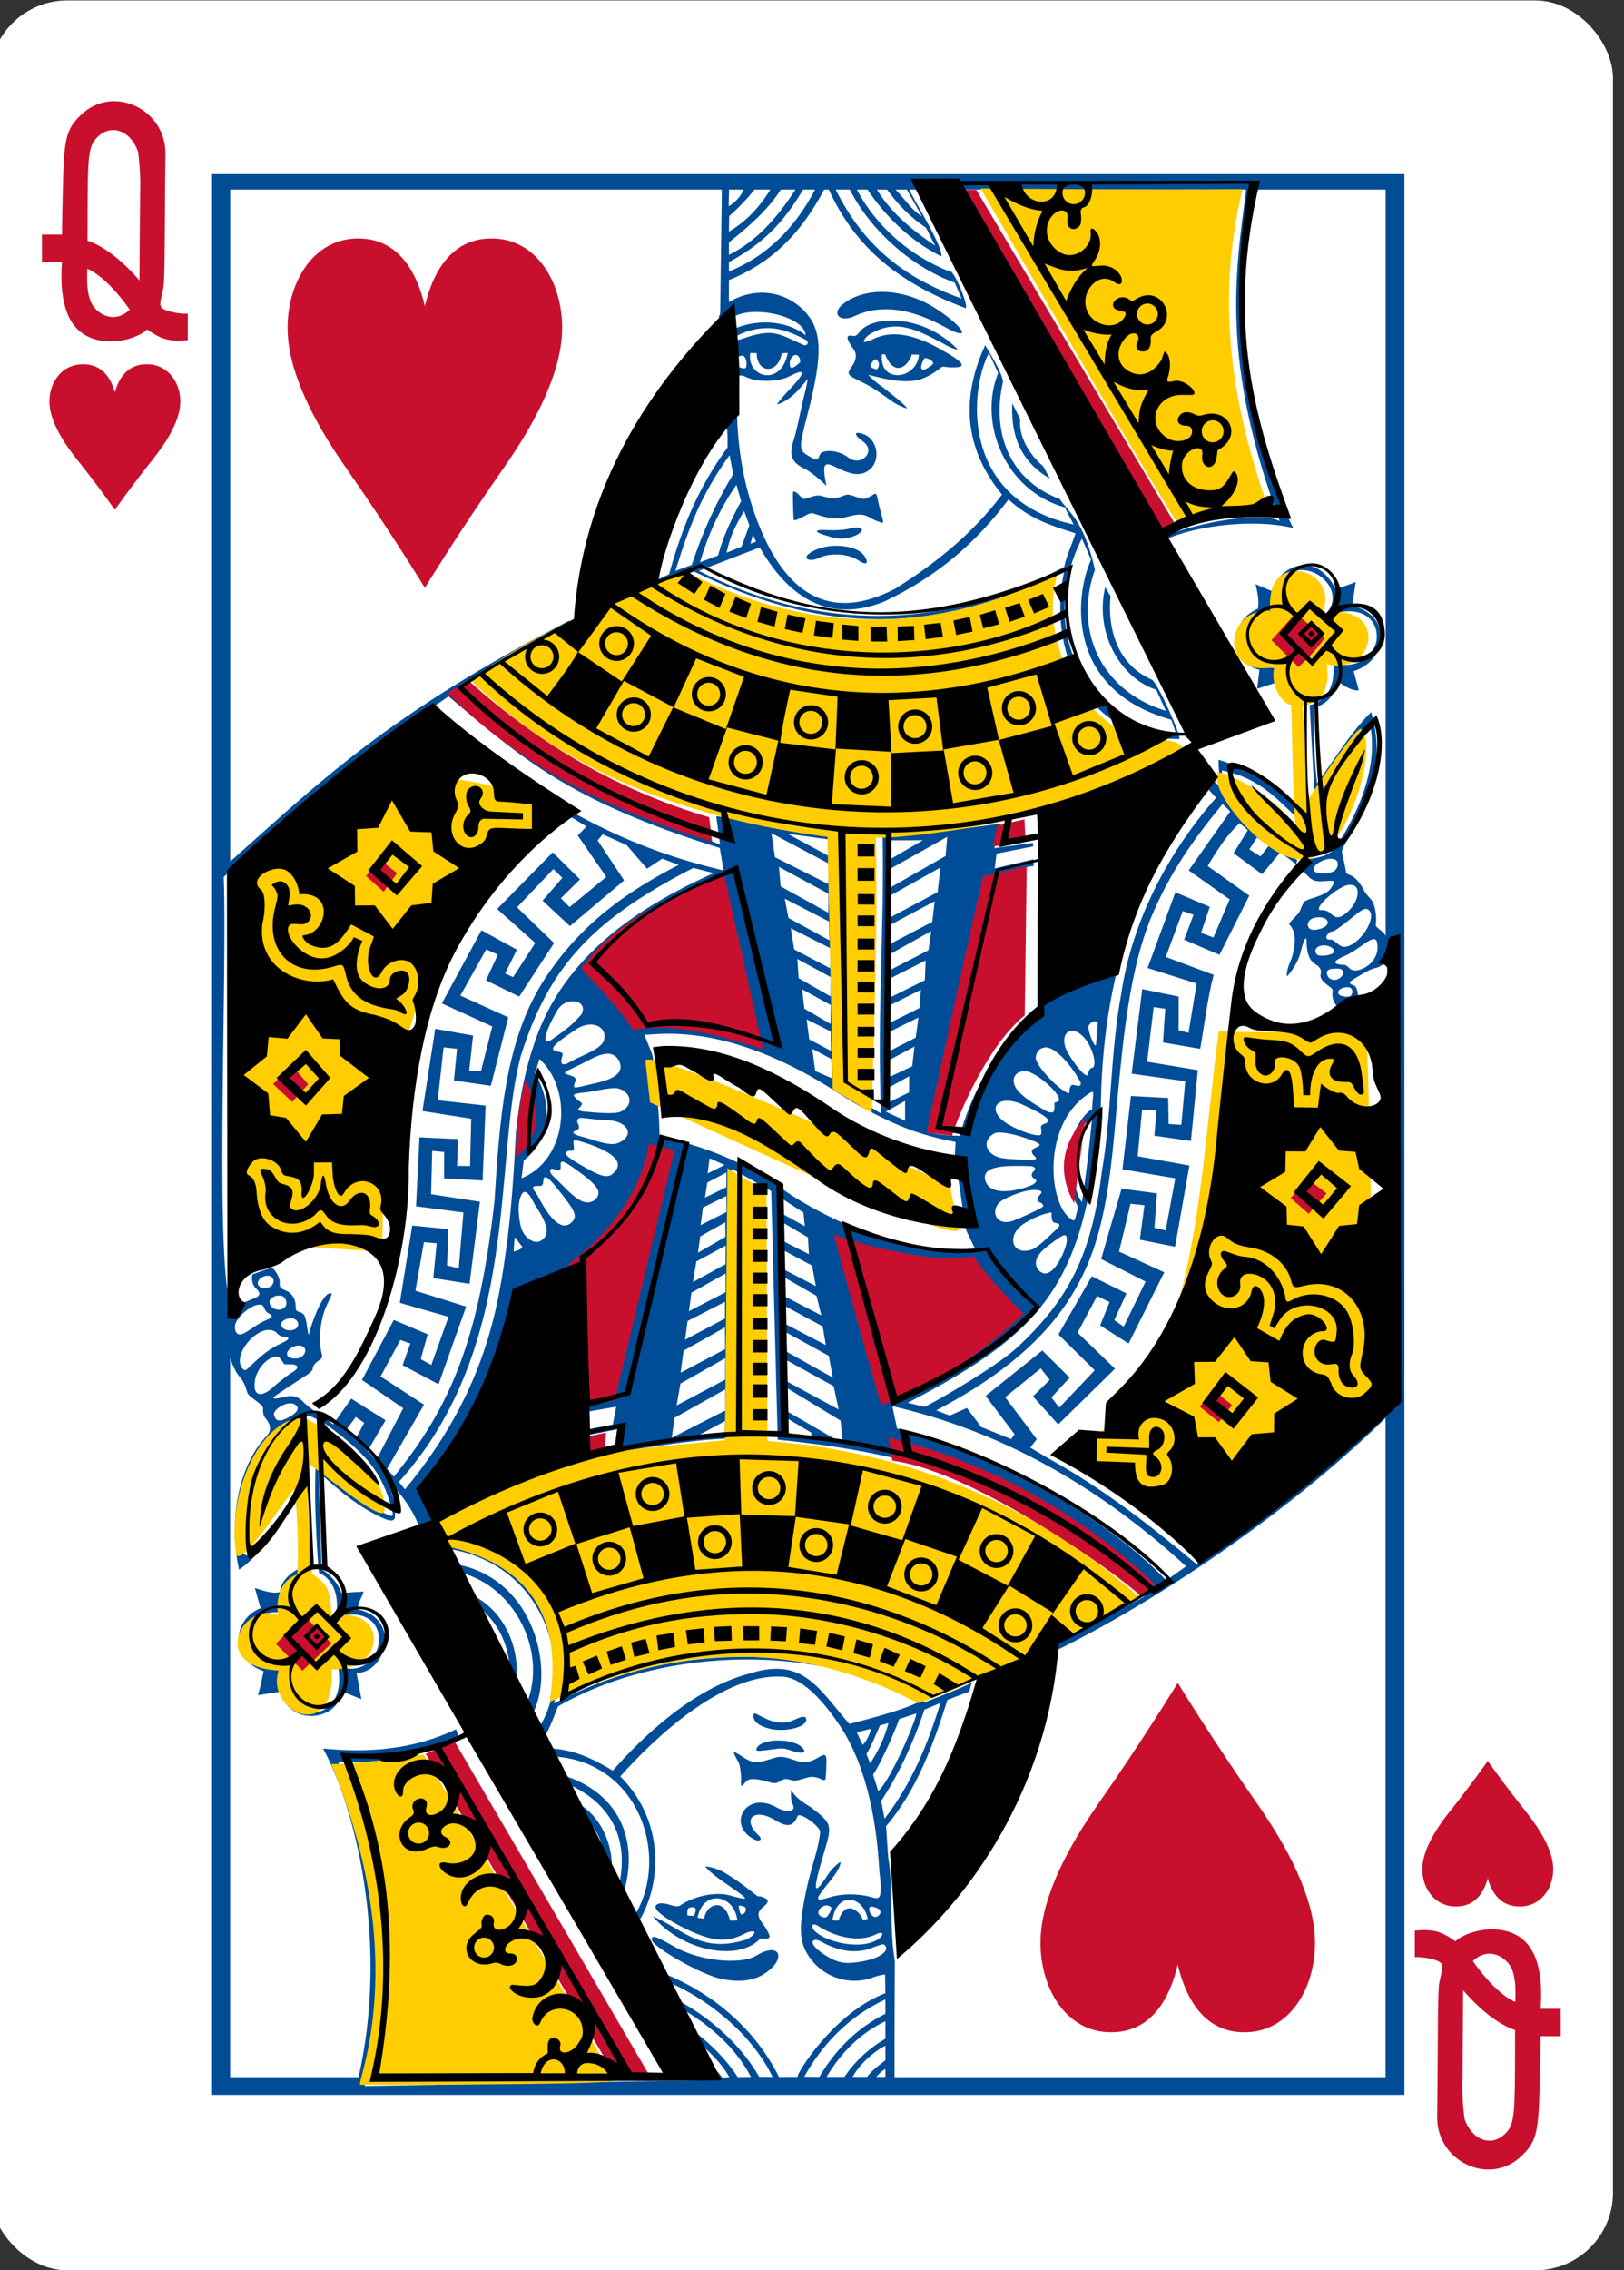 <svg height="88mm" viewBox="0 0 238.111 332.599" width="63mm" xmlns="http://www.w3.org/2000/svg"><rect x="0" y="0" width="238.111" height="332.599" fill="#333333" stroke="none"/><g transform="matrix(1.071 0 0 1.07 -3610.796 787.117)"><rect fill="#fff" height="310.814" rx="10.63" ry="10.63" width="222.232" x="3370.009" y="-735.562"/><g fill="#c8102e"><path d="m3387.15-665.812s-2.215-3.18-5.202-6.918c-1.999-2.502-3.597-5.21-3.745-7.544-.17-2.665 1.442-5.339 4.362-5.469 2.918-.13 4.103 2.055 4.585 3.856.482-1.801 1.667-3.986 4.585-3.856 2.92.13 4.533 2.804 4.363 5.469-.148 2.333-1.746 5.042-3.745 7.544-2.988 3.738-5.202 6.918-5.202 6.918z"/><path d="m3575.102-494.498s-2.215 3.18-5.202 6.918c-1.999 2.502-3.597 5.21-3.745 7.544-.17 2.665 1.443 5.339 4.363 5.469 2.918.13 4.103-2.055 4.585-3.856.482 1.801 1.667 3.986 4.585 3.856 2.92-.13 4.533-2.804 4.362-5.469-.148-2.333-1.746-5.042-3.745-7.544-2.988-3.738-5.202-6.918-5.202-6.918z"/><path d="m3379.912-699.759h-2.745v-3.747h2.745s.021-2.019.1-5.581c.17-7.593.36-8.772 2.555-10.861 4.335-4.13 11.595-.765 11.509 5.446-.126 8.765-.035 17.122-.29 18.306-.455 2.085-.5 2.202-.315 2.583.38.765 3.659 1.096 3.659.882v3.691c-2.505.194-3.546-.041-5.55-1.474-1.25 1.209-5.06 2.423-8.089.995-2.304-1.086-4.05-3.891-3.579-10.239zm9.28 6.542c-1.361-1.968-3.651-4.655-5.805-5.609-.134 2.263.061 4.161.855 5.182 1.264 1.625 3.309 1.997 4.949.427zm1.129-21.65c-1.01-2.864-3.604-3.835-5.5-2.043-1.185 1.115-1.375 2.288-1.4 8.662-.015 3.932-.015 5.584-.015 5.584 3.69 1.198 7.14 5.506 7.11 5.45l.09-11.89c.072-1.929-.024-3.861-.284-5.763z"/><path d="m3582.336-460.551h2.746v3.748h-2.746s-.021 2.019-.1 5.581c-.17 7.593-.359 8.772-2.555 10.861-4.335 4.13-11.595.765-11.509-5.446.126-8.765.035-17.122.29-18.306.455-2.085.5-2.202.315-2.583-.38-.765-3.659-1.096-3.659-.882v-3.691c2.505-.194 3.546.041 5.55 1.474 1.25-1.209 5.06-2.423 8.089-.995 2.304 1.086 4.05 3.891 3.579 10.239zm-9.28-6.542c1.361 1.968 3.651 4.655 5.804 5.609.135-2.263-.061-4.161-.855-5.182-1.264-1.625-3.309-1.997-4.949-.427zm-1.129 21.65c1.01 2.864 3.604 3.835 5.5 2.043 1.185-1.115 1.375-2.288 1.4-8.662.015-3.932.015-5.584.015-5.584-3.69-1.198-7.14-5.506-7.11-5.45l-.09 11.89c-.072 1.929.024 3.861.284 5.763z"/></g><path d="m1703.918 97.539v280.699h174.152v-280.699zm2.781 2.264h71.752l-.24 17.994s-.096.462-.232.623c1.401.822 1.66 12.014 1.145 15.764.237 1.155.152 3.305.152 3.305-4.319 5.957-6.606 11.611-8.529 18.535-.744.297-1.839.911-2.613 1.121l-.221.943c1.695-.937 6.5-2.467 6.5-2.467 21.406 10.508 37.135 7.936 53.971.129-2.264 10.518 2.408 24.369 16.809 24.344.466-.146-3.107-8.18-3.969-8.668-4.638-2.023-6.547-6.777-6.053-12.229l-.769-1.301c-1.581 6.623 2.224 13.348 7.449 14.99l1.404 3.088c-9.469-2.86-13.502-11.789-10.35-20.617-1.645-7.366-3.855-8.344-5.115-10.318-8.235-3.163-9.767-10.842-8.326-17.049.162-1.177-2.655-5.507-2.582-5.451-2.824 6.158-4.003 13.944 2.455 21.834-4.178 5.575-9.565 9.986-15.588 13.752-8.802 4.625-15.406 1.508-19.658-8.734-2.553-6.15-3.468-12.28-3.455-18.701.015-3.975.058-4.096 1.537-3.422 1.389.633 4.404.723 6.203-.211 1.048-.544 1.628-.716 1.738-.516.148.268-.544 1.199-2.072 2.781-.726.752-1.578 1.879-1.578 1.879s1.217-.175 2.846-1.801c.595-.594 1.693-1.936 1.693-1.936s-.281 1.553-.525 2.379c-.094.317-.393 1.656-.666 2.973-.273 1.316-.647 2.862-.83 3.438-.724 2.283-.528 3.342 1.647 4.396 1.146.556 3.107 2.447 3.09 2.447 0 0-.469-2.075-.295-2.742.208-.803 1.156-.234 2.121.23 2.133 1.026 3.374 1.054 4.519.092 1.58-1.328 1.127-4.312-.826-5.09-1.433-.571-1.682-.041-.252.963 2.146 1.507-.274 3.834-2.096 2.391-1.425-1.129-3.902-1.255-4.178-.314-.261.889-.531.727-1.518.146-1.534-.902-1.545-1.06-.26-6.039 2.433-9.428 2.194-12.89-1.031-15.754-2.387-2.12-6.331-3.104-10.422-.748v-3.211c6.005-2.416 10.374-6.527 13.896-13.219h.688c3.507 7.647 9.178 13.253 19.844 17.281.927.522-1.694-5.991-2.266-5.332-5.659-2.207-10.706-6.599-13.482-11.949h1.543c1.626 2.365 4.92 6.794 10.785 9.775.273-1.41-3.77-7.798-4.68-9.775h49.162c-1.56 12.057-3.757 24.957 4.889 48.439-4.055-2.144-20.313 2.424-17.451 3.326 1.437-1.67 11.797-4.134 19.463-2.312-.634-.551-11.691-26.441-5.26-49.453h18.723v109.131c-.069-.628-1.582-1.297-1.438-1.705.142-1.013-.014-2.909-.719-3.707-.297-.336-.781-.864-.973-1.248-.481-.966-1.275-1.967-1.908-2.236-.315-.134-.679-.208-.727-.428-.044-.204-.149-.877-.283-1.496-.337-1.551-.636-1.504.344-3.047 3.629-6.281 5.647-11.706 3.582-18.91-3.282 3.312-5.659 7.404-7.893 10.428-.498-4.32-.426-7.58-.498-11.043 1.753-.503 2.814-1.443 3.568-3.846 0 0 1.879 1.481 3.029 1.27l-.758-2.791c5.025-1.553 5.713-8.157-.223-9.553l.535-3.477c-.956.397-2.924 1.043-2.924 1.043-2.981-5.78-8.168-3.459-9.379.273l-2.316-.992c.251 1.183.55 2.382.338 3.566-4.863 2.18-3.662 8.148.221 8.93l-.34 2.787 2.922-.949c.426 1.31.208 2.067 2.543 3.541-.058 5.842-.151 9.495.031 14.686-3.043-3.138-5.981-5.317-11.129-6.916 0 0-.047 1.257.252 3.168.098.63.08.538-.215.537-.669-.015-3.818-5.074-3.818-5.074-5.183 10.951-13.298 28.599-23.852 39.043-5.741 5.682-8.65 11.919-10.139 17.285 0 0-2.195.037-4.164-.426 2.591-12.383 8.438-37.562 8.438-37.562s4.111-1.177 6.516-1.436l-.025-.975-5.66 1.326.272-2.158 5.342-1.057-.014-.512-5.654.764.922-3.592s-12.692 1.876-17.238 1.738c.288 13.97-.808 25.575-.219 40.631l-6.205-3.785c-.552-10.482-.717-36.959-.717-36.959l-17.133-2.709.568 4.158c-14.204-5.669-28.453-10.884-38.945-21.967 6.459-4.991 17.24-9.941 17.24-9.941l-.355-.795c-26.505 13.759-36.121 23.318-49.438 35.178zm72.801 0h2.158c-.474.981-1.165 1.83-2.219 2.436zm3.713 0h2.32c-1.809 2.899-3.731 4.769-6.053 6.143l.041-2.271c1.342-1.184 2.623-2.522 3.691-3.871zm3.838 0h2.143c-2.908 4.498-5.892 7.631-9.713 9.543v-1.838c2.36-1.848 5.706-4.677 7.57-7.705zm3.272 0h1.732c-2.979 5.715-7.134 9.774-12.574 11.969v-1.373c5.959-3.198 8.567-6.879 10.842-10.596zm4.736 0h2.08c2.855 5.714 8.789 11.232 15.303 13.602l.994 2.316c-8.586-3.104-14.274-7.746-18.377-15.918zm6.023 0h1.486c1.562 2.193 3.455 4.088 5.668 5.568l1.35 2.627c-2.987-2.023-6.321-4.592-8.504-8.195zm2.711 0h1.66l2.199 3.891c-1.465-.829-2.574-2.627-3.859-3.891zm-1.906 14.947c-2.277-.011-4.349.622-5.85 1.854-1.585 1.301-.418 2.718 1.861 1.652 3.883-1.815 8.343-.998 13.158 1.656 4.054 2.235 2.634-.093-1.148-2.58-2.593-1.727-5.441-2.57-8.021-2.582zm-18.311 2.928c3.266.026 7.008 1.483 7.1 3.412-2.166-1.825-6.52-2.71-10.697-.836-.32-.068-.366-1.214-.176-1.633.9-.669 2.289-.955 3.773-.943zm19.781 1.244c-2.066-.001-3.955.543-4.828 1.713-.446.554-.565.614-1.057.531-.961-.161-.907.4.189 1.932.532.743.446 1.588-.266 2.596-.817 1.157-.65 1.187 1.773 2.375.872.427 1.663.938 2.432 1.471 1.384.941 2.335 1.848 3.928 2.248-.735-.94-2.242-1.997-3.519-3.064-1.288-.844-2.189-1.859-2.189-1.859s1.52.366 2.051.498c1.776.387 3.532.602 5.023.299 1.07-.215 2.462-.928 3.607-1.926.293-.136.583.009 1.293.037 2.716.106 2.115-.697-1.785-2.84-3.859-2.12-6.885-2.506-9.354-1.342-1.045.493-1.644.616-1.492.305.158-.325.449-.703.918-.977 3.99-2.404 7.196-.41 10.713 1.395 1.51.906 2.096.852 2.096.852-2.545-2.632-6.112-4.21-9.533-4.242zm-18.1 1.121c2.001.045 3.713.8 5.344 1.662.675.266.373 1.044-.244.799-3.684-1.666-4.425-2.477-8.816-.936-1.451.509-2.025.058-.244-.711 1.455-.613 2.76-.842 3.961-.814zm2.818 3.621c-.998 5.104-6.044 3.532-5.475.027l.928.004c.072 3.083 3.141 3.062 3.666.031zm29.346.012 1.359 2.926c-2.972 7.37 1.062 17.294 9.836 19.672-.208.075 1.166 2.28 1.139 2.467-16.472-3.671-15.206-19.482-12.334-25.064zm-15.602.191.461.025c1.423 3.558 3.489 1.512 3.891.01l1.051.027c-.321 3.685-5.872 4.31-5.402-.062zm-12.697.104c.667-.078.893.928.707 1.113-.051.051-1.271 1.245-1.42.543-.218-1.027.436-1.606.713-1.656zm-7.684.102c.057 0.0.113.004.174.012.413.317.57 1.265.353 1.754-.245.256-1.234-.093-1.426-.475-.294-.558.053-1.295.898-1.289zm26.715.342c.325.013 1.22.402 1.133.836-.022.11-1.266 1.034-1.547.883-.54-.29.207-1.617.312-1.699.018-.015.056-.021.102-.019zm-7.277.16c.011-.002.016-.002.02 0 .096.072.891.569.215 1.49-.047.064-.948-.258-.963-.365-.074-.536.605-1.087.729-1.125zm19.959 6.463c-.201 4.236.896 8.348 5.49 10.988l-.988-1.816c-1.178-.945-3.646-3.64-3.338-6.85zm-41.254 7.572.518 2.787c-2.528 4.23-4.446 8.386-6.037 13.244l-2.389.877c1.897-6.127 3.649-10.981 7.908-16.908zm1.006 4.34.676 2.395c-1.241 2.303-2.567 4.905-3.367 7.934l-2.641.98c1.188-4.012 2.926-7.909 5.332-11.309zm8.371.992c-.04 0-.079.002-.119.014-.028.472-.021 1.779.078 3.93.019.408.416.235 1.537-.342.978-.503.876-.583 1.824-.264 2.625.905 3.818.512 4.844.246 1.564-.406 2.202-.241 3.111.307.5.301 1.183.525 1.318.574.72.264.445-.056-.047-2.014-.553-2.202-.315-2.445-1.191-1.871-.193.126-.749.437-1.053.473-.763.09-2.038-.852-2.799-.553-1.842.726-1.825.533-3.535.111-.855-.211-1.674.313-2.416.461-.424.053-.962-1.077-1.553-1.072zm31.33 1.141c3.111 2.874 6.309 3.856 9.779 4.943-.418 1.429-1.255 3.037-1.645 4.904-18.059 9.612-36.208 9.311-53.326.584l8.883-3.418c4.853 8.464 11.076 10.724 18.07 7.955 7.816-3.661 13.603-8.754 18.238-14.969zm-38.59 1.691.77 2.076-1.143 3.127-2.18.889c.417-2.131 1.222-3.883 2.553-6.092zm16.322 2.406c-.54.026-1.357.392-3.219.402-1.008.005-1.798-.085-2.189-.006-.811.165.137.532 1.953 1.055 1.816.52 4.035-.265 4.311-1.059.067-.194-.172-.426-.856-.393zm-15.045 1.021.476 1.053-.814.295zm48.016.594 1.348 3.092c-2.336 5.09-3.887 19.042 11.707 23.383l.682 1.998c-10.614.209-21.249-13.376-13.736-28.473zm-35.709 1.053c-1.524-.015-3.119.366-4.146 1.188-.929.74.206 1.207 1.414.615 1.565-.767 4.178-.705 5.711.262 1.173.805 1.784.663 1-.562-.616-.962-2.252-1.485-3.978-1.502zm67.793 3.549c3.004-.011 6.38 3.516 3.301 6.875 9.875-4.196 10.097 8.544 1.32 6.855.463 5.474-3.427 5.99-3.451 5.99.224 4.619.777 14.066.777 14.066s3.896-8.326 8.037-11.189c1.336 6.664-2.281 13.843-4.988 17.867-1.678 2.422-5.649 1.152-5.289 2.789.079.362.723 1.01 1.367 1.625.413.394.84.642 1.805.609 1.695-.057 2.356-.403 1.344 1.08-.801 1.174-3.616 1.417-3.934 2.027-.738 1.42-.233 1.106-1.494 2.354-.965 1.065-.631.522-.191 1.398.69 1.131.404 3.389-.281 4.91-.558 1.239-.496 2.121-.496 2.121.011.103 1.569-1.619 2.039-3.609.391-1.656.849-2.486.846-1.559 0 1.17.198 2.759 1.246 3.365.829.48.949.959.811 1.549-.143.61.504 1.148 1.143 1.658.15.151.653.348.6.67-.17 1.018.24 2.215.977 2.41.328.164 2.42-.015 2.766-1.201-.034-.378-0-1.934-.836-2.023-.588-.273-.528-.436.363-.971 1.333-.8 2.301-1.375 2.959-1.498.881-.12 1.726-1.084 1.726-1.084l.17 63.955c-7.904 8.146-16.569 16.253-27.994 24.223-6.639-5.571-13.894-11.211-21.596-15.434l-2.66-1.584.953-1.229-4.617-6.133 5.197-4.211 1.316 1.678-2.459 2.404 3.689 4.109 8.295-8.145-5.465-5.266 2.846-5.363 1.818.898-1.373 3.402 4.156 2.646 5.203-10.406-6.598-3.023 1.672-6.99 2.035.217-.676 5.033 5.141 1.027 2.092-11.867-7.547-1.357.643-6.768 2.106.027-.307 3.742 5.33.764 1.006-10.344-7.399-1.234.955-7.984 1.691.242-.328 4.924 5.428.934c.597-3.339 1.083-7.533 1.969-10.809l-6.992-2.621 2.477-6.705 1.572.553-1.373 3.633 5.162 2.209 4.351-8.645-6.078-4.332c1.362-2.276 2.72-4.438 4.668-6.281l1.195 1.047-2.076 3.352 4.152 3.086 2.611-3.137c.871.458 2.361 1.686 2.361 1.686l.172-.635c-2.091-1.187-11.028-7.841-11.006-13.078 5.344 1.011 8.065 4.12 11.736 7.705-.319-5.646-.775-11.381-.527-17.096-2.099-1.465-2.897-3.355-2.662-5.738-6.92 1.374-8.566-7.971-.361-7.988-.48-4.508 1.403-6.172 3.459-6.18zm-124.518 18.457c10.78 9.138 17.659 15.286 39.6 22.168l.543 3.273c-12.616-2.933-26.379-8.871-42.74-23.631zm-3.244 2.109c6.825 6.416 13.823 11.305 20.904 15.404l2.486 1.506-1.281 1.322 4.166 6.049-5.361 4.404-1.275-1.281 2.797-2.762-3.982-3.943-8.113 8.27 5.561 4.965-3.225 4.992-1.168-.531 1.713-3.48-5.168-2.838-5.777 10.689 7.356 3.371-1.66 6.561-1.717-.088.578-5.141-5.529-.986-1.861 12.012 7.115 1.125-.17 6.916-1.897-.031.133-3.906-5.617-.264-.502 10.08 6.914.904-.688 8.182-1.701-.439.189-5.311-5.269-.521-1.815 11.293 7.109 2.045-2.512 7.039-1.543-.852 1.01-3.633c-1.296-.569-4.941-2.096-4.941-2.096l-4.643 8.77 6.021 4.129-3.959 7.605-1.262-1.342 2.643-4.498-5.002-3.164-2.662 3.768c-1.21-1.058-3.573-2.376-4.402-3.359-.886-.813-1.56-.937-2.701-.666-.9.214-1.767.378-1.568.057.098-.158 1.807-1.317 4.418-2.984.73-.466 1.306-.872 1.297-1.289-.011-.311.397-.804.924-1.125.583-.355.451-.687.357-1.055-.505-1.972-.185-5.047.801-7.117.66-1.386.867-1.635.435-1.637-1.271.164-2.821 4.801-3.117 6.107-.099-.104-.238-1.327-.328-1.797-.163-.85-.281-1.377-.959-1.539-.81-.194-.552-.584-.635-1.197-.134-.995-.601-1.625-1.445-1.977-.813-.339-.903-.476-.867-1.291 0-.64-.665-1.723-1.158-2.068l-2.818 1c-.222.75.072 1.723.537 2.076 1.417 1.342-.656 1.36-2.076 2.234-.384.25-.842.795-1.152.615-3.085-1.079-.92-48.767-1.502-62.979 7.554-7.876 29.567-24.303 29.567-24.303zm114.176 11.506 1.088 1.213c-7.649 8.712-12.396 18.856-13.836 28.643-1.626 8.772-1.378 17.576-2.83 25.99-1.479 12.209-4.885 18.706-12.287 25.633-3.253 3.044-13.374 8.794-13.65 8.738l-2.398-.598c20.754-10.698 25.942-18.077 28.188-43.4.439-31.772 14.79-44.079 15.726-46.219zm2.039 2.127h.01l1.111 1.078-6.059 8.615 5.973 4.238-2.369 5.57-1.809-.678 1.285-3.799-5.024-2.131-4.059 11.066 7.156 2.271-1.18 7.211-1.445-.393v-4.914l-5.311-1.09-1.543 12.363 7.822 1.094-.574 6.381-1.851-.129-.07-3.799-5.43-.289-1.24 10.715 7.705 1.316-1.395 7.613-1.641-.393.369-5.021-5.166-.688-2.988 10.283 6.488 3.293-3.193 6.592-1.369-.961 1.77-3.896-5.049-2.51-4.875 8.508 5.289 5.238-5.166 5.451-1.154-1.486 2.666-2.891-3.982-3.969-8.283 6.633 4.229 5.609-.498.707-4.367-1.764-2.092-2.783-2.5 1.105-1.975-.76c12.235-6.46 20.196-13.95 23.482-25.246 1.805-6.246 2.342-13.061 2.928-19.93.857-9.186 1.827-19.248 4.93-26.814 2.814-6.735 6.234-11.481 10.447-16.621zm-65.836 4.258 8.4 4.461-.123 2.963-7.766-3.918zm2.361.084 5.988.826.025 2.43zm-26.986.076 3.494 1.586 2.963 3.441 2.221-1.465 2.408.908c-7.612 3.939-14.367 8.653-19.627 16.785-5.862 9.063-6.514 20.929-7.264 32.381-2.222 19.744-6.166 29.791-14.68 40.238l-.99-1.141 5.393-9.377-6.346-4.129 2.891-5.322 1.461.506-1.133 3.174 5.25 2.787 4.023-11.344-7.402-2.324 1.24-7.098 1.861.166-.492 5.084 5.289.842 1.518-11.996-7.129-1.1.158-6.338 1.748.17-.012 3.855 5.623.305.438-10.943-6.992-.779.861-7.727 1.957.201-.451 4.635 5.383.775 2.553-10.004-6.992-3.18 3.773-6.756 1.697.783-1.734 3.742 4.85 2.381 5.086-7.826-5.404-5.223 5.307-5.592 1.303 1.287-2.881 3.334 3.992 3.717 7.904-6.68-3.859-5.844zm50.279.373-.246 2.803-8.422 4.814v-2.746zm45.201.098 1.728 1.199-1.215 1.572-1.625-1.033zm-48.742.396-5.045 2.932v-2.916zm59.334 2.713c.487-.04.863.09 1.035.277.335.364.173 1.133-.334 1.49-.746.526-2.792.491-2.994-.051-.238-.636.782-1.338 1.771-1.615.184-.055.359-.088.521-.102zm-80.355 1.18 7.236 3.934-.025 2.771-6.965-3.855zm23.578.088-.426 3.613-7.453 3.979-.061-3.133zm-36.076.066 2.969.76c-10.987 4.936-21.848 12.094-26.072 24.584-1.318 3.738-2.208 7.899-2.787 13.225-.272 5.617-.647 11.178-1.256 15.83-1.256 9.587-3.054 22.036-14.938 36.422l-.893-1.09c17.98-19.947 13.699-47.168 17.818-62.32 4.009-12.611 9.973-19.62 25.158-27.41zm95.812 2.477c.12-0.0.248.011.391.033 1.254.192.978 2.535-.91 4.088-1.05.864-1.538.741-2.312.051-.228-.308-.888-.527-1.373-.469-1.152-.004 1.138-2.379 3.152-3.396.402-.203.692-.305 1.053-.307zm-82.465 2.02 6.455 3.334.061 2.746-5.971-3.262zm21.879.371-.35 3.02-6.721 3.521.037-2.783zm62.885 1.127c.223-.021.397.064.559.246.916 1.027-.825 4.14-2.799 5.074-.758.358-1.224.299-1.855-.248-.306-.266-.759-.615-1.02-.588-1.13.117-.507-1.158.404-1.232.252-.021 1.833-1.213 3.029-2.215.802-.672 1.31-1.002 1.682-1.037zm-6.828 1.213c1.427-.035 1.945 1.16.256 1.682-1.203.372-1.874.107-1.871-.707.253-.837.981-.933 1.615-.975zm-77.049 1.615 5.726 2.891.025 2.963-5.26-2.762zm20.488.408-.399 2.803-6.168 3.189.017-2.318zm64.635 1.176c.39.024.505.461.502 1.238 0 1.286-.852 2.476-2.123 3.057-.93.425-1.585.391-2.049-.109-.211-.228-.505-.412-.656-.418-1.992-.08-1.672-.596.234-1.398.672-.283 1.991-1.201 2.615-1.65.703-.506 1.173-.738 1.476-.719zm-7.311.914c.977.004 1.837.698 1.297 1.146-.42.348-1.996.516-2.307.201-.59-.599-.065-1.352 1.01-1.348zm-76.863 1.992 4.879 2.648-.025 2.818-4.658-2.654zm18.721.217-.113 2.885-5.604 2.783-.035-2.752zm60.279 1.197c.948.069.83.993.062 1.441-.572.4-1.313.189-1.615-.279-.681-1.303.867-1.146 1.553-1.162zm1.103 2.711c.348-.031.67.036.787.248.234.425.083.892-.229 1.072-.415.176-1.494-.008-1.66-.324-.137-.26-.106-.398.158-.662.221-.177.595-.303.943-.334zm-79.397.305 4.168 2.291-.025 2.768-3.83-2.24zm17.33.072-.205 2.662-4.848 2.422.066-2.598zm-50.768 1.678c1.04.012 1.842.709 1.23 1.898-1.604 1.859-2.731 2.543-4.408 3.736-1.49 1.038-.973-1.128.887-4.324.533-.916 1.483-1.32 2.291-1.311zm50.398 2.373-.383 2.932-4.338 2.23v-2.824zm-16.305.273 3.506 1.75.051 2.855-3.182-1.684zm42.15.283c.121.016.237.065.342.152-.061 1.337-.202 2.185-.27 3.33-.195.438-1.218-2.102-1.107-2.785.267-.488.672-.745 1.035-.697zm-73.736.471c1.418-.026 2.443.949 1.963 2.395-.553 1.396-3.753 2.274-5.197 3.236-.945.472-1.174-.039-.883-.861.135-.38.24-.678-.48-.785-1.748-.259-.683-1.115 2.522-3.277.702-.474 1.432-.695 2.076-.707zm70.318.914c.503-.005 1.123.29 1.764.99 1.101 1.204 1.897 3.739 1.297 4.398-.46-.052-.689.631-.713.908-.069.798-1.518-.659-2.887-2.957-1.103-1.851-.567-3.328.539-3.34zm-59.057.428c4.322-.03 12.576.87 24 8.068 1.457.919 2.914 1.933 4.562 2.752 4.334 2.353 7.91 3.948 13.496 4.996l-.158 2.91c.92 3.259 1.163 7.888 1.752 10.113l1.312 2.703s-6.857-.058-9.975-.676c-5.022-.822-14.187-5.109-18.617-8.48-4.602-3.399-11.553-6.223-17.512-7.318l-.082-2.504s-.592-8.573-1.066-9.746l-1.096-2.709c.269.109 1.418-.096 3.383-.109zm36.06 1.879-.332 2.875-3.805 1.797v-2.463zm19.238.113c1.478.1 3.877 2.862 5.029 5.172.055.313-.137.493-.441.455-.725-.132-.992-.395-1.195.512-.05.225.08.63-.168.557-1.291-.382-4.985-4.133-4.758-5.332.17-.901.626-1.222 1.252-1.348.09-.018.183-.022.281-.016zm-34.154.207 2.773 1.486.123 2.834-2.467-1.068zm-29.75.725c.645.03 1.201.34 1.598 1.113.652 1.603-.503 2.569-3.932 3.293-2.979.713-2.918.758-2.502-.355.276-.739-.644-.822-1.158-1.018-.869-.331-.157-.433 2.344-1.688 1.251-.665 2.575-1.395 3.65-1.346zm-10.053.766c5.052 4.698 3.959 14.816-2.631 17.432l.318-2.621s6.298-4.187 1.66-12.811c.209-.669.43-1.335.652-2zm70.852 1.771c1.71.006 6.507 4.392 4.463 4.549-.24.018-.157.332-.158.531 0 .199-.012.579-.066.723-.147.383-.707.307-1.568-.207-2.184-1.302-2.679-1.716-3.433-2.436-1.486-1.416-1.064-3.167.764-3.16zm-16.9.754-.031 2.365-3.42 1.666.021-2.137zm-42.685 1.74c1.876.32 2.726 2.305.652 3.4-.919.485-3.944.146-5.351.021-1.589-.14-.651-.614-.565-.758.218-.361.387-.417-.441-.914-.658-.697-1.034-.868.611-1.084 1.75-.108 3.443-.723 5.094-.666zm69.398.521c.167-.005.151.279.082 1.012l-.113 1.578c-1.048.168-6.255 6.687-2.025 14.268l-.353 1.348c-.163.666-.215.764-.764.352-3.17-2.206-4.198-13.437 2.369-18.082.426-.284.671-.468.803-.475zm-12.361 1.316c.612.011 1.362.185 2.221.578 2.0.917 3.329 1.657 3.639 2.146.191.302-.108.555-.512.672-.488.142-.549.347-.416.924 0 .335.083.704-.334.727-.772.042-2.494-.504-4.238-1.449-2.945-1.595-2.545-3.637-.359-3.598zm-14.957.035v2.875l-2.809-1.305zm-47.088 2.473c1.116.124 2.152.261 3.332.336 3.201-.056 4.534 2.201 1.887 3.328-1.232.525-3.198-.365-5.578-1-.952-.272-1.28-.575-.65-.791.587-.201.637-.609.272-1.15-.089-.542.083-.74.738-.723zm74.394 0c-.453 4.452-.824 7.921-1.492 12.279-.487-.193-3.942-8.404 1.492-12.279zm-13.473 2.133c1.042.019 2.801.421 4.512 1.098 1.495.554 1.683.703.65 1.146-.602.281-.566.576-.363.92.215.365 1.027.757-.025.799-1.006.076-3.648-.074-4.455-.217-2.413-.426-3.07-2.615-1.092-3.633.159-.082.426-.12.773-.113zm-61.988 1.125c.223-0.0.633.12 1.375.355 4.332 1.376 6.088 3.045 3.967 4.662-.615.469-1.571.269-3.373-.744-1.843-1.036-2.768-1.605-3.111-1.973-.341-.365-.155-.783.369-.748.719.048.61-.315.553-.924-.041-.426-.066-.628.221-.629zm19.623 2.637 2.193.986-2.49 1.244zm-21.52.504c.087-.007.209.022.379.1.423.196 1.064.622 1.943 1.271 1.865 1.377 2.952 2.324 2.988 3.158.018.412-.283.946-.754 1.197-1.126.601-2.203.109-4.639-2.4-.787-.811-1.313-1.245-1.553-1.605-.279-.42-.074-.816.389-.645 1.73.786.636-1.027 1.246-1.076zm66.394.615c.548-.002 1.102.01 1.691.033 1.081-.034 1.066.521.762.723-.507.455-.363.914.148 1.16.351.169.207.525-.217.77-.248.143-.626.296-1.143.459-2.993.942-5.2.662-5.777-.742-.571-1.389.291-2.165 2.875-2.352.57-.034 1.112-.049 1.66-.051zm-41.619.42 5.74 3.262.949 36.328c20.797 2.102 36.284 6.69 53.529 22.914-5.568 3.034-8.178 4.553-13.588 7.469l-.783 1.135c13.717-6.452 34.498-19.865 49.555-34.691v96.336h-71.664c-.017-5.669.012-11.337.041-17.006-.851-4.871-.17-10.439-.969-15.145l-.309-4.527c4.442-5.202 6.843-11.76 8.961-18.463 0 0 2.137-.834 3.178-1.203l.359-1.316c-2.066 1.062-6.807 2.844-6.807 2.844-15.141-8.627-36.654-8.971-53.516-.113-.349.248-.664.252-.664.252 3.114-8.325-1.468-20.921-16.75-23.572l.18.861c16.24 1.842 20.051 19.125 13.799 27.152.307.57.59 1.102.859 1.486 1.07-1.66 1.808-3.542 2.522-5.441 7.842-4.49 17.676-6.825 27.402-6.854 9.137-.027 18.181 1.983 25.375 6.146-2.445 1.369-10.248 3.277-10.248 3.277-4.385-4.954-6.619-9.907-14.547-7.375-8.303 2.158-15.78 9.394-19.988 14.195-4.219-2.529-6.504-3.146-10.244-3.355.185.475.491.985.57 1.256 13.785.004 18.561 15.561 12.248 24.186.016-.067.514 1.006.514 1.006 3.952-5.253 5.003-15.232-2-22.246 5.177-5.813 15.117-15.117 23.713-14.572 3.129.198 6.217 4.012 8.273 7.057 4.355 6.446 5.473 15.447 5.781 20.58.076 1.345.255 2.322.258 3.029.011 2.055-.385 1.81-1.703 1.467-1.655-.43-3.924-.448-5.601.066-.963.295-1.527.426-1.744.334-.391-.165.341-1.047 1.883-2.971 1.415-1.766 1.291-2.494 1.291-2.494 0 0-1.051.638-1.836 1.854-1.079 1.671-1.627 2.268-1.742 1.881-.138-.463.341-2.327 1.272-5.438 1.112-3.717 1-3.977-2.029-6.287-1.193-.746-2.25-1.388-2.863-2.539 0 0-.181 1.321.223 2.115.5.983-.559 1.431-2.42.418-4.379-2.443-7.229 2.504-3.32 4.646.921.505 1.435.091.723-.572-2.405-2.239-.732-4.126 2.522-2.143 1.881 1.146 2.596.779 3.225-.656.348-.585 3.269 1.521 3.266 2.338 0 .536-.341 2.253-.672 3.402-.935 3.244-1.189 4.251-1.594 6.354-.734 3.813-.716 5.767.07 7.443 1.762 3.756 6.199 5.527 10.047 4.016.559-.22 1.631-.402 1.631-.402l.045 2.756c-7.588 2.894-13.07 11.926-12.82 12.234l-2.705.006c-3.592-7.181-9.915-12.589-17.947-15.578-.167.033.851 3.493 2.193 4.779 3.816 1.953 8.866 5.416 11.652 10.793l-1.918.031c-2.337-3.588-5.364-6.011-8.236-8.125.214-.104 2.198 6.583 3.25 8.559l-49.467.867c3.376-13.299 4.025-28.057-3.885-47.4 6.558.405 12.375-1.012 17.705-3.355l-.482-1.379c-6.073 2.92-12.736 3.495-19.406 2.809 5.06 9.433 9.488 29.022 5.178 48.033h-18.744v-105.072c-.013-.017.561 1.683 1.27 2.588.57.576.955 1.438 1.117 2.061.207.797.427.844 1.559 1.697.543.409.856.769.855.98-.032.235-.038.963.328 1.41.997 1.214.821 1.993.072 2.777-3.481 3.646-5.662 11.309-3.902 19.393 4.128-2.798 8.381-10.117 8.516-10.129l.398 9.994c-.367-.082-2.886 1.422-2.916 3.387-1.141.342-2.535-.231-3.691-.574l.834 2.943c-4.237 1.702-4.465 7.539.445 9.205 0 0-.447 2.282-.832 3.508l3.188-.49c1.852 5.569 8.962 3.788 8.928-.098 0 0 2.163.818 2.984 1.182l-.703-3.828c4.347-.059 6.541-7.937.191-9.305.024-1.061.412-1.365.856-2.602l-3.266.207c-.599-1.961-2.793-3.565-2.875-3.35l-.451-14.303c2.469 2.168 4.899 4.392 8.172 6.117 1.873.988 2.702 1.225 2.955.607.206-1.76-.281-3.219-.865-5.004.96.17 4.197 4.607 4.461 6.682 11.808-7.505 22.98-16.971 22.98-16.971l5.736-.996-.498 2.611-5.207.986-.023.906 5.871-1.211-.42 3.457s11.319-2.055 17.045-2.1c0 0 .138-28.825.117-31.967-.022-3.395 0-7.453 0-7.453zm-.795.541-.025 2.164-3.107 1.502.338-2.195zm-26.404.676c.273.016.72.44 1.369 1.24 2.996 3.696 3.399 4.408 2.418 5.389-1.163 1.162-2.793.038-4.551-3.201-.236-.435-.525-.994-.697-1.197-.644-.76-.362-.997.455-.934.448.035.66-.124.672-.588.013-.49.122-.722.334-.709zm71.533 1.879c1.351.095.758.529.533.816-.368.469-.494.749.297 1.105.131.064.422.425.158.582-.625.425-3.417 1.707-4.428 2.045-1.964.656-3.173-.955-2.019-2.555.483-.671 3.805-2.11 5.459-1.994zm-74.555.291c.63.004 1.299 1.61 1.453 1.842 1.991 2.99 2.24 4.387.928 5.26-.83.636-2.6-.278-3.004-2.209-.309-1.479-.452-3.026.025-4.254.181-.465.388-.64.598-.639zm29.41.604.016 2.338-3.777 1.91.348-2.576zm7.699.092 3.553 2.318.205 1.992-3.672-2.033zm39.629 2.303c.094.001.143.043.142.154 0 .275-.071 1.253.461 1.342 1.045.175.807.504-.107 1.297-.991.883-1.895 1.93-3.09 2.574-3.08 1.147-4.03-2.101-1.133-3.834 1.205-.721 2.426-1.284 3.727-1.533zm-39.531 1.203 4.115 2.441.145 2.457-4.092-2.096zm-7.941.227.016 2.137-4.019 2.318.334-2.391zm49.512 1.895c.266-.01.33.256.328.758-.065 1.453-2.436 6.805-4.326 4.062-.519-1.021.011-2.079 1.666-3.34 1.314-1 1.99-1.469 2.332-1.48zm-80.215.287c.325.478.822 1.087 1.047 1.375-.051.41-.7.588-1.242.736 0 .06.048-1.38.195-2.111zm30.754 1.234-.025 2.717-4.766 2.611.512-3.02zm7.885.383 4.721 2.535.555 2.998-5.234-2.73zm-7.894 3.691v2.734l-5.356 2.768.363-2.699zm7.986.236 5.279 3.025.693 2.85-5.894-3.066zm-74.838.088c.866-.012 1.175.917.521 1.508-.432.404-1.656.322-1.764 0-.553-.537.207-1.494 1.242-1.508zm1.49 2.91c.151-.012.308-.007.476.012.64.072 1.013 1.067.631 1.584-.705.955-2.562.294-2.291-.912.352-.455.732-.648 1.184-.684zm65.269.9v2.445l-5.828 3.098.369-2.736zm8.242.34 6.014 3.252.461 2.74-6.465-3.385zm-76.244.072c.29-.016.522.065.646.283.112.195.245.695.662.939.779.455.859.551-.621 1.203-.623.275-1.848 1.114-2.275 1.404-1.309.887-1.841.59-1.938-.459-.121-1.322 2.268-3.301 3.525-3.371zm4.512 2.002c.303-.018.599.041.81.182.5.333.526 1.0.045 1.336-1.101.709-2.823-.262-1.906-1.109.258-.238.661-.386 1.051-.408zm63.48 1.328.031 3.174-6.5 3.453.43-3.221zm-66.695.371c.426-.024.834.075 1.19.34.385.495.849.64 1.117.65 1.115.043.76.454-.41.992-1.613.741-2.744 1.681-3.904 2.766-1.207 1.129-1.295 1.371-1.691.908-1.475-1.72 1.399-5.525 3.699-5.656zm75.045.035 6.812 3.754.584 3.168-7.396-4.145zm-70.568 2.236c.276-.006.535.059.738.227.484.398.204 1.166-.467 1.512-.571.294-1.511.169-1.779-.104-.644-.653.524-1.612 1.508-1.635zm-3.291 1.594c.415-.04.79.493 1.127 1.068.118.144.584.081.918.084 1.275.011 1.453.553.215 1.244-.362.202-1.548 1.116-2.342 1.795-2.139 2.057-3.299 1.575-3.025-.531.262-2.014 1.999-3.552 3.107-3.66zm73.859.197 7.516 4.15.732 3.412-8.248-4.477zm-8.293.062-.031 3.143-7.074 3.768.549-3.189zm8.406 4 8.416 5.131.309 3.34-8.725-5.059zm-8.412.557.016 3.082-7.822 3.994.395-2.91zm-63.5 2.039c.2-.004.388.026.543.098.916.425.675 1.16-.703 1.916-1.406.771-1.886.637-2.188-.229-.254-.728 1.268-1.759 2.348-1.785zm87.885.418c14.635 3.373 28.963 10.669 42.873 23.404l-2.906 2.068s-12.191-13.999-39.281-22.205zm-15.887 1.467 4.061 2.41.01.613-4.068-.334zm-69.164.025c.308.017.578.197 2.029.893 5.826 4.236 8.161 6.79 9.607 11.434.867 2.783.849 2.669-2 1.156-2.68-1.433-6.354-3.812-8.725-6.887-.393 7.235.447 16.229.447 16.229 3.639 1.806 2.461 6.509 2.451 6.48 9.365-2.574 7.312 9.872.334 7.188 1.664 9.337-8.953 8.577-7.865.574-8.45-.329-6.956-9.604.059-8.322-.73-2.861.277-4.799 2.863-6.027l-.395-12.223s-6.889 9.953-8.039 9.797c-.676-.092-1.691-1.235.021-9.963.892-4.544 5.676-10.077 8.355-10.256.474-.032.671-.082.856-.072zm6.736.092 1.234.854-1.226 2.312-1.51-1.131zm53.889.6-.041 1.832-3.793.227zm-40.223 20.781c-.024.773.373.992.559 1.156 8.926 1.392 14.386 12.387 10.256 20.348.145.501.492.981.775 1.439 4.354-6.214 1.113-21.488-11.59-22.943zm2.004 4.082c.544 1.21.577 1.328.932 1.646 3.149 1.174 6.526 6.212 5.713 11.391.147.275.545 1.033.748 1.465 1.362-4.056-.352-12.055-7.393-14.502zm69.662 16.328c-1.819 5.928-4.17 11.766-8.156 16.908l-.492-2.57c3.748-5.795 5.525-11.064 6.326-13.373zm-3.537 1.537c.234.377-3.633 9.658-5.541 11.346l-.748-2.395c1.556-2.368 3.86-8.077 3.793-8.131zm-23.59.012c-.12.011-.163.116-.164.35 0 .852.879 1.524 2.486 1.891 2.171.496 5.213-.262 5.217-1.297 0-.598-.42-.64-1.664-.061-1.56.727-2.937.583-4.973-.502-.467-.249-.748-.395-.902-.381zm19.545 1.393c-.604 2.249-1.53 4.167-2.674 5.885l-.545-1.357c.792-1.288 1.315-2.761 1.984-4.191zm-2.477.816c-.293.782-.615 1.687-1.285 2.385l-.871-1.859zm-13.832 1.725c-1.385.027-2.842.502-2.969 1.289-.061.377.505.232 3.242-.104 1.444-.177 2.133.684 3.457.594.674-.08.044-.707-.166-.889-.736-.63-2.18-.917-3.564-.891zm-6.193 1.713c-.148.03.017.408.568 1.373.299.522.372 1.585.43 2.244-.071 1.641-.066 1.59.738.641.506-.506 1.491-.394 3.051.031 1.005.274 1.246.372 1.943-.068.809-.511.999-.254 1.695-.113.672.136 1.282-.135 2.019-.34.9-.25 1.072-.192 1.855 0 1.197.571 1.023.519 1.123-1.523.1-2.011-.011-2.152-1.164-1.475-1.119.657-1.889.952-3.607.35-1.872-.657-2.137-.491-3.465-.088-1.605.487-2.336.654-3.615-.133-.842-.518-1.405-.933-1.572-.898zm-26.158 3.035.717 1.176c6.471 2.331 10.855 7.658 8.268 16.637l.615.992c3.239-9.047-.457-16.526-9.6-18.805zm2.004 3.83.881 1.822c4.87 2.369 4.58 8.891 4.307 8.635l.764 1.699c1.218-4.221-1.002-10.455-5.951-12.156zm19.926 9.818s.297.631 2.522 2.182c1.911 1.331 3.388 2.32 3.275 2.51-.076.127-1.265-.164-2.113-.418-2.223-.666-5.501.136-7.34 1.439-.467.316-1.244-.03-1.918-.207-.27-.077-.865-.15-1.158-.072-1.39.367-.045 1.703 3.357 3.438 4.175 2.128 6.435 2.324 8.971 1.033 1.684-.877 2.289-.227.447.773-6.632 2.132-9.126-1.384-13.709-3.389 4.336 5.207 12.509 6.638 15.641 3.312.164-.06.545-.032.729-.031.873.003.909-.274 0-1.725-.548-.874-1.659-1.795-.309-2.865 1.023-.812.95-1.196-.287-1.568-.326-.091-.292.125-.783-.273-1.605-1.303-3.192-2.434-4.475-3.197-.843-.493-1.892-.852-2.85-.941zm1.701 4.676c1.247.035 2.502 1.001 2.895 2.74.035.155.067.314.088.48l-1.062.039c-.881-3.543-3.533-2.368-3.797-.293l-.959-.129c.352-1.976 1.589-2.873 2.836-2.838zm19.416.211c1.13.06 2.262 1.088 2.588 2.812l-.707.105c-.463-1.305-2.558-3.057-3.557.123l-.893-.037c.311-2.154 1.438-3.064 2.568-3.004zm-16.203.855c.275-.009.821.08.934.295.297.668-.534 1.168-.639.941-.178-.062-.397-1.163-.295-1.236zm13.369.168c.325.207-.227 1.098-.516 1.43-.282.304-.909.046-1.172-.254-.23-.297-.035-.849.324-1.084.503-.329.832-.43 1.363-.092zm6.258.019c.575.169.942.257 1.025.758 0 .337-.381.703-.824.723-.195.009-.941-.541-.801-1.328.108-.313.423-.204.6-.152zm-26.475.041c.201-.01.391.035.486.17.157.242-.137.967-.205 1.064-.035.051-.989.009-.969-.062.02-.071-.088-.616.144-1.012.132-.085.342-.15.543-.16zm17.803 2.508c.089.006.292.05.478.166 2.669 1.75 6.103 2.529 8.576 1.279.552-.279.913-.264.912.006 0 .295-.614.9-1.754 1.244-2.548.77-6.751-.246-8.205-1.816-.428-.462-.254-.896-.012-.879zm-23.391 1.828c-.255-.007-.337.145-.287.455.169 1.043 7.308 5.166 10.293 5.723 2.451.457 4.355.254 5.854-.623 3.64-2.129 2.707-5.01-.856-2.84-2.393 1.458-8.459.787-12.066-1.311-1.604-.933-2.513-1.392-2.938-1.404zm23.641.443c.212.004.478.084.756.248 2.949 1.604 5.144 1.622 6.904 1.111 1.795-.685 2.161-.801 2.352-.641.918.773-.586 1.977-3.328 2.447-2.193.363-3.512.435-6.016-1.43-1.454-1.083-1.303-1.748-.668-1.736zm-22.744 5.672c6.251 2.333 13.284 7.766 16.43 14.346l-1.947-.016c-2.169-3.809-6.46-8.647-13.533-12.047-.325-1.004-.997-1.84-.949-2.283zm32.91 3.025v2.086c-3.903 1.981-7.175 5.029-9.643 9.234l-2.209-.031c2.531-4.512 6.323-8.736 11.851-11.289zm0 3.18v2.561c-2.468 1.457-4.528 3.378-5.973 5.58h-2.613c2.095-3.566 4.969-6.41 8.586-8.141zm-28.711 2.09c1.894 1.171 4.829 3.949 5.92 6.104l-1.004.045c-1.024-1.312-2.661-2.821-3.994-4.01-.498-.595-.78-1.375-.922-2.139zm28.711 1.52c.031 0 .032.018 0 .06v2.035c0 .053-1.876 1.285-2.672 2.436h-2.121c1.457-2.655 4.489-4.537 4.793-4.531zm0 3.383v1.148l-1.334.006c.088-.13.827-.947 1.334-1.154zm-26.01.287c.4.212.707.967.707.967l-.357.037z" fill="#004c97" stroke-width="1.067" transform="matrix(.938 0 0 .937 1802.06 -803.175)"/><path d="m3416.76-494.076c4.118.113 12.809-1.436 12.67-1.278 0 0 26.965 45.113 25.868 44.667-.351.56-34.543.539-34.543.539-.741.009 7.255-16.716-3.995-43.928zm12.227-31.783c13.139-10.963 26.903-11.044 41.682-12.552l.339-37.257 5.349 3.224.113 34.136c19.509 1.472 36.341 8.667 50.801 21.26.181.273-20.921 11.635-30.162 14.641-18.51-9.659-34.853-7.173-50.458-.157 2.983-17.985-10.964-20.817-15.87-21.647-.615-.104-1.348-1.435-1.794-1.648zm-16.865 5.815c.23-3.832-.018-7.668-.303-11.586-.075-.895-7.683 11.658-8.109 8.613-1.065-7.622 2.695-17.314 8.6-18.502.589-.802 12.288 6.489 11.753 12.79-.174 2.052-10.436-6.933-10.479-6.396-.241 1.051.303 15.112.62 15.084 2.955 1.674 2.312 3.824 2.635 5.607 7.919-1.176 7.486 7.669.012 7.393.462 10.449-9.175 5.728-7.277.162-9.705-.46-4.926-9.589-.093-7.583-.291-2.304.274-4.707 2.64-5.582zm11.632-44.166-21.202-1.427 1.054-49.394c12.088-23.93 44.471-11.102 44.491-8.758-18.161 11.529-24.254 33.064-24.343 59.58zm36.658-20.457-.614-5.484c-1.581-3.408 41.187 16.478 41.669 16.903l1.244 5.853c.247 2.571-27.202-10.418-42.299-17.271zm77.852-9.731c-3.191 24.615-3.011 49.381-21.122 57.946 13.622 13.282 25.01 3.049 42.161-5.561.466-.001-.57-52.709-.858-52.673-6.795.361-13.503.516-20.181.288zm-.148-35.202c-.98-1.264 7.429 2.254 10.762 7.168-.497-.569-.567-17.368-.724-16.7-.369.197-2.964-1.673-2.288-5.174-7.439 1.655-7.031-8.075-.529-7.677-.84-8.853 9.902-5.602 7.044.327 9.192-1.705 7.605 8.684.659 6.994.589 3.94-1.024 5.029-3.282 5.816.144 1.651.76 12.668.76 12.668s6.796-10.484 7.284-9.581c2.397 2.281-1.89 17.32-7.546 17.755-4.865.952-13.268-9.087-12.14-11.595zm-21.913-27.487c-3.067 10.641 5.336 22.799 13.275 22.766 1.596-.253 4.655.615 3.599 1.476-12.524 10.215-41.751 12.335-41.758 11.892.306 12.539-.252 25.205-.55 37.74l-5.356-3.247c-.172-11.435-.452-23.132-.712-34.565-18.726-2.46-35.557-8.54-48.856-21.474 8.83-6.588 19.381-10.703 29.516-14.862 12.759 6.672 30.525 10.527 50.842.273zm-10.531-52.729s24.167.237 35.857.101c-3.932 16.247-1.151 30.805 3.927 44.784-1.347-.317-10.283.413-12.466 1.395-.351.354-27.319-46.28-27.319-46.28z" fill="#ffcd00"/><path d="m3456.005-450.751-26.305-44.712 3.947-1.726 27.119 46.503zm-46.807-59.779 3.8-3.936 3.81 3.887-3.984 3.726zm84.397-25.075-.535-3.196c15.157 3.736 27.561 11.579 36.481 20.12l-2.124 1.565c.662-.182-21.531-16.938-33.823-18.489zm-43.534-2.913 4.321-.937-.137 2.687-4.192.841zm88.23-2.359-2.619-2.124 1.884-2.249 2.544 2.018zm-89.016-21.665c10.225-7.548 10.974-16.475 10.948-16.443l3.545.846-8.19 34.272-5.667 1.248c-.028-6.556-.638-13.368-.636-19.923zm42.817 19.391c-2.206-7.214-6.549-23.533-6.549-23.533.159.533 14.112 4.527 19.089 3.072 2.125 2.929 4.462 5.502 6.927 7.861-5.167 5.088-11.582 9.337-19.467 12.6zm58.488-26.264-2.458-2.144 2.205-2.718 2.7 2.07zm-32.112-1.434c-2.003-3.623-2.142-7.718 1.574-11.757zm-76.397-6.311c-.072-3.684.408-7.194 1.276-10.582 2.152 3.914 2.123 7.845-1.276 10.582zm56.197-3.377s5.404-25.209 7.744-35.087l5.969-1.392-.266 20.415c-5.942 4.877-10.113 16.497-9.923 16.497zm-86.844-4.192-2.609-2.453 2.588-2.519 2.214 2.546zm46.735-9.827c-1.883-2.763-4.462-5.596-7.168-8.442 4.44-6.217 11.81-9.816 19.62-12.641l5.288 23.688c-5.977-1.813-12.422-3.778-17.741-2.606zm-36.63-21.113 1.838-2.301 2.407 1.908-1.829 2.545zm86.426-6.928 3.724-.836.136 2.904-4.462.829zm-75.265-18.099 2.839-1.778c9.969 9.01 20.979 15.226 32.987 18.761l.401 3.358c-13.539-4.202-25.927-10.037-36.227-20.341zm116.486-3.595-3.693-3.665 3.324-3.721 3.948 3.435c-1.303 1.98-3.58 3.952-3.58 3.952zm-20.456-17.836-27.635-47.464 3.992-.033 27.194 45.719z" fill="#c8102e"/><path d="m3728.904 1568.746-7.043.025 39.978 80.957c-12.215-.06-19.353-12.996-16.275-24.592-24.752 11.28-40.075 7.126-54.365-.057l-6.096 2.355c.405-3.706 4.959-17.625 11.77-24.178l-.01-7.021-.164-3.312-.539-6.014c-10.133 9.607-21.956 24.729-23.436 46.203 0 0-9.227 4.77-17.102 10.049.437-.059 12.267 14.567 40.686 22.779l-1.25-4.666c4.226 1.194 10.232 2.138 16.207 2.9l.801 36.654 6.787 4.047.231-40.582c.208.167 10.824-.377 16.541-1.75l-.805 3.912 5.649-1.119v2.853l-6.191 1.471-8.816 37.934 5.135 1.152c1.503-7.641 5.3-13.822 10.801-17.613l-.057-1.455c3.528-2.549 10.861-4.575 10.908-4.527 2.501-12.302 8.323-20.826 14.512-28.936l-2.947-4.031 11.303-4.176-15.691-26.877c6.037-4.195 18.008-2.633 18.008-2.633-5.131-13.947-9.64-28.334-4.572-49.445l-43.643.037zm42.357.764c-2.777 16.165-1.857 31.911 4.582 46.873 0 0-.939.055-1.057.031-.088-.018.111-.808.062-1.018-.128-.562-1.054-.297-1.83.229-.338.229-.729.49-.975.613-.797.401-4.842.371-4.842.371 1.319-.899 3.177-3.431 2.1-4.908-.244-.315-.393-.177-.631.248-1.149 2.056-1.718 2.379-3.254 2.359-2.409-.03-4.133-1.532-3.938-3.799.188-2.202 3.409-3.365 2.934-1.229-.13 1.903 1.743 2.273 2.09.377.13-.71.027-.38.18-1.213 3.75-2.003 1.681-6.084-1.818-5.231-.823.219-.927.297-1.508 0-1.079-.56-1.975-.384-2.383.402-.359.693.186 1.245.988 1.248.831 0 .992.408.99.91 0 1.167-2.006 1.728-3.332 1.047-3.501-1.798-2.205-6.473 1.859-6.457 1.236 0 1.752.083 1.805-.185.148-.755-1.738-2.061-2.803-1.869-.903.178-1.452.415-.975-.795.293-1.247.284-1.814.035-2.752-.65-1.34-.634-.653-1.035.434-1.339 2.236-3.355 2.731-5.094 1.508-1.613-1.135-1.565-3.29-.031-4.826 1.065-1.067 2.208-.341 1.568.852-.265.494-.056 1.106.42 1.228.962.247 1.56-.322 1.564-1.496-.02-.646-.199-.792.957-1.457 2.994-1.722.756-6.424-2.623-4.912-.742.332-.916.656-1.252.5-1.413-1.344-3.438.355-2.24 1.254.518.254 1.152.351 1.318.367.292.168.195.585-.231 1.109-1.399 1.661-4.576.841-5.326-1.502-.869-2.714 1.886-5.566 3.998-3.984.624.468 1.165.516 1.168-.176 0-1.078-1.344-2.315-3.064-2.193-1.747.124-1.557.349-.605-1.24.702-1.415.607-2.797 0-3.629-.471-.641-.956-.775-.906-.098.382 2.104-2.06 4.103-4.066 3.221-1.929-.868-2.885-3.043-1.938-4.93.874-1.741 2.994-1.921 2.641-.062-.166 1.185.729 1.809 1.594 1.109.314-.254.388-.477.41-1.242.025-.852-.319-1.103.227-1.602 1.43-.191 1.518-3.251 1.301-3.377zm-33.184.094 5.145.018c-.011 3.527-4.586 3.164-5.145-.018zm7.578.01c.907 0 1.662.309 1.662 1.223-0.0.913-.734 1.652-1.641 1.652-.907 0-1.647-.739-1.647-1.652s.718-1.223 1.625-1.223zm-16.096.119h3.65l28.836 48.391-3.414 1.672zm5.996 1.69c1.747 1.006 3.361 1.833 5.553 2.049-.642 1.311-1.228 2.743-1.334 5.193zm5.873 9.746c1.779.642 3.323 1.613 6.254.631-1.563 1.393-2.447 3.059-3.109 4.814zm15.002 5.846c.841 0 1.524.687 1.524 1.533s-.683 1.527-1.524 1.527c-.84 0-1.521-.681-1.521-1.527s.681-1.533 1.521-1.533zm-9.342 3.82c1.286.476 2.633.791 4.129.723-.74 1.024-.991 2.583-1.039 4.365zm4.414 7.627c1.19.584 2.6 1.435 5.1 1.162-1.655 2.828-1.301 3.608-1.471 4.846zm14.451 5.617c.88 0 1.596.719 1.596 1.605s-.716 1.605-1.596 1.605c-.88 0-1.594-.719-1.594-1.605s.714-1.605 1.594-1.605zm-8.955 3.603c1.09.62 3.242.975 3.266.807-.138-.104-.619 2.091-.703 3.471zm5.018 8.244c1.549.92 3.264.831 4.271.939-1.078.217-2.093.49-3.25.947zm18.273 9.049c-3.733.242-4.599 3.125-4.156 6.045-2.846-.458-6.031 2.258-5.141 5.58.845 3.15 3.754 3.261 5.762 3.051-.154.765-.578 3.339 2.51 5.516l.412 16.354s-1.361-1.257-2.25-2.148c-3.879-3.891-9.716-6.711-9.35-4.518.053.322.178 1.14.272 1.816.617 3.703 5.556 7.706 8.924 9.721 1.203.676 1.949 1.399 1.949 1.399-6.299 6.782-9.686 14.018-10.529 21.199-.783 6.673-1.418 12.682-2.041 18.809-2.571 30.733-15.667 38.465-16.289 39.969l-.246 4.098-3.656-.274-4.213 3.67c13.802 7.181 21.853 15.847 21.74 16.012 11.02-7.266 20.531-15.339 29.51-23.693l-.174-68.428s-.746.274-.939.273c-.682 0-.768.306-1.004 1.615-.127.701-.542 1.346-.867 1.807-.617.875-.396.432.381.748 1.768.72-.529 3.984-3.041 4.383-1.809.287-2.82.622-3.127 1.043-3.808 3.355-7.603 3.885-10.473 2.652-1.412-.607-2.946-1.493-3.465-2.973-1.179-3.359 1.277-8.199 2.717-10.994 2.641-5.126 7.027-8.977 7.027-8.977l-.717-.785c1.979-.111 4.874-1.226 5.74-2.461 4.238-5.899 6.316-13.843 4.316-18.273-2.983 2.303-5.994 7.68-7.756 10.85-.609-4.696-.789-12.893-.789-12.893.631-.703 4.214-.31 3.42-6.189 3.153 1.432 6.475-.759 6.336-3.816-.216-4.76-3.859-4.62-6.824-4.02 1.413-2.875-1.271-6.341-3.969-6.166zm-.059.4c3.895.121 4.668 4.456 2.281 6.91 0 0-1.547-1.199-2.367-1.881-.779.617-1.004 1.149-1.861 1.783-1.014-.755-1.627-2.09-1.637-3.377.048-2.01 2.062-3.483 3.584-3.436zm-88.998.135c15.764 8.871 35.53 9.505 53.623.465l-.221 1.502-1.984 1.125 1.123 2.07.621-.301.016 1.369c-14.915 8.112-39.899 9.79-59.457-3.682 1.005-.635 3.864-1.358 3.864-1.358l-.941 1.158 2.447 1.6 1.152-1.75-1.848-1.338zm1.389 2.721-.902 2.064 2.262 1.213.861-2.08zm-8.576.23c24.275 15.343 46.872 10.777 60.441 4.502l.174 1.637c-17.514 7.503-40.544 9.516-62.465-5.322zm57.141.986-2.158.867.856 1.992 2.221-.955zm-60.041.371c19.727 12.808 40.884 15.316 63.685 5.932l.871 2.451c-22.207 8.98-45.642 7.946-67.053-7.318zm15.158.074-.883 2.147 2.445.934.713-2.106zm41.484.887-2.139.697.668 2.055 2.213-.76zm-37.748.584-.527 2.158 2.496.707.435-2.168zm86.492 0c1.851-.052 3.652 1.403 3.85 3.557.336 3.67-5.066 5.44-7.088 2.016l1.781-2.18-1.594-1.496c.811-1.291 1.94-1.865 3.051-1.897zm-108.426.119 5.885 4.072-4.275 6.689-6.336-4.283zm97.111.055c.902-.013 1.813.346 2.557 1.238l-2.102 2.459 2.273 2.436c-2.697 2.886-6.72 1.104-6.68-2.43.021-1.854 1.965-3.675 3.951-3.703zm4.879.131 3.738 3.264-3.43 4.041-3.506-3.562zm-45.887.16-2.246.676.514 1.982 2.322-.609zm-30.285.625-.414 2.131 2.578.559.436-2.121zm26.578.361-2.389.521.41 2.121 2.394-.506zm49.846.5-1.969 1.947 1.969 2.055 1.984-2.055zm-72.287.062-.303 2.146 2.703.367.209-2.174zm18.193.295-2.43.277.246 2.107 2.522-.32zm-14.344.248-.031 2.203 2.369.192v-2.184zm10.447.205-2.379.088.016 2.133 2.43-.156-.064-2.064zm-43.397.022c-1.399 0-2.533 1.14-2.533 2.549 0 1.409 1.134 2.551 2.533 2.551 1.399 0 2.531-1.142 2.531-2.551 0-1.409-1.132-2.549-2.531-2.549zm39.408.072-2.338.019.012 2.158 2.408.012zm61.978.01 1.025 1.033-1.025 1.016-1.051-1.016zm0 .662c-.208 0-.376.162-.375.361 0.0.199.168.359.375.359s.375-.161.375-.359c.001-.199-.167-.361-.375-.361zm-101.397.154c.918 0 1.662.748 1.662 1.672-0.0.924-.744 1.678-1.662 1.678-.918 0-1.666-.753-1.666-1.678 0-.924.748-1.672 1.666-1.672zm-9.006.123 3.367 2.762c-1.072 2.065-4.465 6.426-4.465 6.426l-6.223-5.021 3.256-1.853c-.177.344-.277.732-.277 1.147-0 1.385 1.117 2.504 2.492 2.504 1.375 0 2.49-1.119 2.49-2.504 0-1.328-1.029-2.412-2.326-2.498zm-1.881 1.775c.922 0 1.672.755 1.672 1.684 0 .928-.75 1.678-1.672 1.678s-1.672-.749-1.672-1.678c0-.929.75-1.684 1.672-1.684zm114.465.795s.916.35 1.141.697c1.806 2.792-.075 6.112-3.102 6.047-3.537-.076-4.468-4.54-2.035-6.361l1.976 1.881zm-91.947 1.137 6.973 2.693-2.646 7.629-7.621-3.148zm-28.654.795c28.441 25.804 68.847 27.659 98.215 10.529l1.789-.035.947.98c-33.457 19.923-75.046 15.588-103.123-10.055zm78.314 1.537 2.246 7.543-7.709 2.043-1.723-7.639zm-81.23.274c8.632 8.376 20.837 15.717 35.17 19.879l.353 3.092c-15.215-4.601-26.708-10.745-37.902-21.41zm33.416.119c-1.375 0-2.49 1.125-2.49 2.51 0 1.385 1.115 2.502 2.49 2.502 1.375 0 2.492-1.117 2.492-2.502 0-1.385-1.117-2.51-2.492-2.51zm-12.4.562 7.193 3.83-3.584 7.223-7.637-4.125zm12.369.264c.922 0 1.672.755 1.672 1.684s-.75 1.678-1.672 1.678c-.922 0-1.67-.749-1.67-1.678s.748-1.684 1.67-1.684zm11.908 1.027 6.91 1.012-.318 7.711-8.062-.975c.309-2.714 1.471-7.748 1.471-7.748zm33.375.191c-1.375 0-2.49 1.123-2.49 2.508 0 1.385 1.115 2.504 2.49 2.504 1.375 0 2.492-1.119 2.492-2.504 0-1.385-1.117-2.508-2.492-2.508zm-.031.826c.922 0 1.672.753 1.672 1.682 0 .929-.75 1.678-1.672 1.678-.922 0-1.67-.749-1.67-1.678 0-.928.748-1.682 1.67-1.682zm-56.18.107c-1.375 0-2.492 1.125-2.492 2.51 0 1.385 1.117 2.502 2.492 2.502 1.375 0 2.49-1.117 2.49-2.502 0-1.385-1.115-2.51-2.49-2.51zm44.176.012.988 7.746-7.545.377-.445-7.727zm54.078.691h1.072c.099 6.668.622 14.386 1.389 20.094.115.85.168 1.101.082 1.254-.741 1.321-1.602-.342-1.938-4.135-.093-1.045-.21-2.567-.338-3.566-.388-3.024-.268-13.646-.268-13.646zm-127.529.115c-11.345 7.127-30.216 24.152-30.104 24.549l.076 65.42 1.476.072 1.219-2.406c-1.888-.476-1.359-4.047 2.256-4.764.617-.122 2.501-.761 2.963-1.115 2.744-2.106 7.203-3.35 10.33-2.519 4.561 1.174 5.881 4.71 3.301 10.422-2.197 4.862-4.633 10.363-9.207 12.65 0 0 .748.686 1.02.863 8.866-5.159 13.343-23.664 13.104-35.178.357-11.793 2.376-23.627 7.104-32.234 7.813-14.225 18.148-19.944 18.096-19.996 0 0-13.932-8.518-21.633-15.766zm29.244.014c.923 0 1.672.755 1.672 1.684 0 .928-.749 1.676-1.672 1.676-.922 0-1.67-.747-1.67-1.676 0-.929.748-1.684 1.67-1.684zm68.92.268 2.689 7.201-7.479 3.082-2.695-7.566zm-43.018.035c-1.375 0-2.492 1.125-2.492 2.51 0 1.385 1.117 2.502 2.492 2.502 1.376 0 2.49-1.117 2.49-2.502 0-1.385-1.115-2.51-2.49-2.51zm15.203.625c-1.375 0-2.492 1.123-2.492 2.508 0 1.385 1.117 2.504 2.492 2.504 1.375 0 2.49-1.119 2.49-2.504 0-1.385-1.115-2.508-2.49-2.508zm-15.234.201c.922 0 1.672.755 1.672 1.684 0 .928-.75 1.676-1.672 1.676-.922 0-1.673-.747-1.672-1.676 0-.929.75-1.684 1.672-1.684zm15.203.625c.923 0 1.672.753 1.672 1.682-0.0.928-.749 1.678-1.672 1.678-.922 0-1.67-.749-1.67-1.678 0-.928.748-1.682 1.67-1.682zm25.436.857c-1.375 0-2.492 1.123-2.492 2.508 0 1.385 1.117 2.504 2.492 2.504 1.376 0 2.492-1.119 2.492-2.504 0-1.385-1.117-2.508-2.492-2.508zm41.668.658c1.222 3.855-.998 8.892-1.111 9.215-1.359 3.878-2.993 7.05-3.588 7.234-.506.193-.73.069-.729-.408 0-.732 1.671-5.701 2.984-8.896.46-1.174.874-2.585.998-3.722-1.138 2.046-3.939 7.568-4.465 11.116-.273 2.364-.718 2.027-1.045-.787-.454-3.906.396-5.913 4.758-11.354.656-.956 1.583-1.757 2.197-2.398zm-41.699.166c.922 0 1.672.755 1.672 1.684-0.0.928-.75 1.678-1.672 1.678-.922 0-1.671-.749-1.67-1.678 0-.928.748-1.684 1.67-1.684zm-52.822.129 7.473 1.926-1.736 7.893-8.434-2.256zm39.639 1.803 2.164 7.727-8.822 1.518-1.375-7.836zm-36.938.779c-1.375 0-2.492 1.123-2.492 2.508 0 1.385 1.117 2.504 2.492 2.504 1.375 0 2.49-1.119 2.49-2.504 0-1.385-1.115-2.508-2.49-2.508zm13.189.5 7.99.459.072 8.033-8.674-.377zm-13.221.326c.922 0 1.672.753 1.672 1.682-0.0.928-.75 1.678-1.672 1.678-.922 0-1.67-.749-1.67-1.678 0-.929.748-1.682 1.67-1.682zm33.539.711c-1.375 0-2.49 1.125-2.49 2.51 0 1.385 1.115 2.504 2.49 2.504 1.375 0 2.492-1.119 2.492-2.504 0-1.385-1.117-2.51-2.492-2.51zm-16.566.646c-1.375 0-2.492 1.123-2.492 2.508 0 1.385 1.117 2.504 2.492 2.504 1.375 0 2.49-1.119 2.49-2.504 0-1.385-1.115-2.508-2.49-2.508zm16.535.18c.922 0 1.672.755 1.672 1.684 0 .929-.75 1.678-1.672 1.678-.922 0-1.67-.749-1.67-1.678 0-.928.748-1.684 1.67-1.684zm-16.566.646c.922 0 1.672.753 1.672 1.682 0 .929-.75 1.678-1.672 1.678-.922 0-1.672-.749-1.672-1.678 0-.928.75-1.682 1.672-1.682zm55.099.511c1.981.251 7.669 4.406 9.161 6.957 1.279 2.327.618 3.252-.856 1.172-2.032-2.279-6.609-5.85-6.609-5.85s.538.921 2.928 3.268c2.371 2.327 4.871 5.36 4.869 5.9-0.0.356-.472.311-1.148-.109-1.908-1.081-3.538-2.595-5.104-4.004-2.116-1.867-4.56-6.087-4.093-7.184.141-.331.475-.198.852-.151zm-112.105.608c1.54-.045 3.277.941 3.348 2.746.05 1.275.136 1.374 1.281 1.395 1.092.02 4.27.397 4.27.397v3.572s-1.524-.01-3.281-.094c-2.991-.143-2.977-.146-3.357 1.178-.154.535-.367.797-.963 1.191-2.686 1.776-5.277-1.446-3.609-4.49.572-1.045.606-1.401.211-2.027-.803-1.817.266-3.776 2.102-3.867zm.656 1.828c-.332 0-.693.143-1.025.475-.443.442-.447 1.702 0 2.436.421.702.411.891-.082 1.353-.868.815-.891 2.429-.045 3.037.772.554 1.589-.178 1.594-1.299 0-1.228.858-1.205.858-1.205l5.619.1.018-.922-4.076-.205c-.567 0-1.16-.057-1.598-.355-.464-.323-.993-.882-.488-1.564.707-.955.076-1.854-.77-1.848zm-12.18 2.111 2.666 4.562 3.105.113.272 2.777 3.777 2.447-3.869 2.279-.191 2.795-2.93.371-2.723 3.432-2.609-3.428-2.875.018-.041-2.865-3.957-2.564 4.33-2.451-.045-3.273 3.07-.207zm94.154 2.074.129 2.756-4.363.779.568-2.807zm-27.957 2.777 5.879.18-.338 38.688s-1.158-.01-1.379-.01l-.025-1.508-1.881.062-1.912-1.168zm-66.197.98-3.449 4.399 4.178 3.674 3.68-4.299zm67.961.588v1.781h2.465v-1.781zm-67.885 1.524 2.432 1.791-1.852 2.461-2.342-2.043zm94.201 1.012-.076 21.174c-8.079 6.384-10.596 17.622-10.596 17.621l-3.287-.195 8.352-37.299zm-43.791.469c-7.27 3.483-14.596 6.12-21.807 14.428 2.792 2.53 5.742 5.109 8.365 9.42 6.003-.9 12.682.181 19.967 3.066zm17.475.475v1.844h2.465v-1.844zm-84.738.088c1.816-.181 2.691 1.55 3.025 2.57.179.563.234 1.168.234 1.168 5.33-.45 3.971 5.779.574 5.992-.398.052.33 1.104 1.123 1.439 2.019.854 3.47.306 4.793-1.471 1.015-1.363 1.076-1.558 1.076-1.558l3.291 1.756s.095-.049-.486 1.471c-1.058 2.765.485 6.158 1.676 3.686.635-1.317 2.501-2.068 3.793-1.524 1.51.637 2.034 3.353.975 5.064-.321.517-.332.624-.135 1.103.296.721.48 2.577.17 3.176-.403.776-.867.952-1.774.318-1.242-.867-1.936-1.227-4.096-1.832-3.793-.719-4.535-2.063-6.043-5.203-4.492 1.355-11.214-1.48-10.318-8.195.407-1.482.52-4.328-.231-4.91-1.47-1.141.142-2.787 2.352-3.051zm66.576.625 5.844 24.643c-6.414-2.365-12.709-4.212-18.279-2.84-2.551-4.099-4.725-6.116-7.555-8.779 5.513-6.693 12.522-10.439 19.99-13.024zm-66.115 1.209c-.378 0-.804.16-1.25.557 0 0 .394.334.609.785.344.722.348.721-.041 2.322-1.782 6.419 2.445 10.665 8.457 8.81 1.476-.46 1.42-.408 1.846 1.338.701 2.874 2.719 4.357 6.731 4.902.246.033.658.116.984.316 1.765 1.133 1.041-.375.559-.961-.345-.458-.973-.914-.973-.914s.538-.35.789-.484c1.132-.604 1.553-2.97.619-3.478-.852-.463-2.303.235-2.307 1.113-.011 1.605-2.019 1.776-3.779.441-2.26-1.713-.258-6.029-.244-6.024l-1.273-.564c.169.151-2.684 4.231-6.193 2.809-2.451-.994-4.178-3.852-3.041-4.668.828-.223 1.82.235 2.449-.252 1.253-.99.243-2.728-1.547-2.664-.376.013-1.23.182-1.23.182.094-.809.299-1.378.199-2.158-.104-.781-.642-1.401-1.363-1.408zm84.303 1.873v1.518l2.439.018v-1.518zm-.025 3.127v1.565h2.465v-1.565zm0 3.371v1.6h2.465v-1.6zm0 3.144v1.691h2.465v-1.691zm0 3.152v1.58h2.465v-1.58zm0 3.217v1.596h2.465v-1.596zm-80.519 1.559 2.435 3.531 2.465.107.098 2.426 4.193 3.227-3.666 2.639-.266 2.615-2.906.096-2.354 3.996-2.896-3.506-2.326-.377-.268-3.189-3.582-2.699 3.367-2.711.272-2.834 2.742.244zm136.797 1.688c.224 0 .468.067.732.201.871.442 1.147.494 3.41.609 2.625.133 3.552.37 4.854 1.244.785.527.832.527 1.672-.033 3.686-2.459 7.895-.225 8.201 4.355.08 1.204.2 1.689.672 2.699.321.7.654 1.253.461 1.699-.591 1.364-3.43 1.45-4.977-.574-.277-.305-.558-.436-.943-.438-.768.287-2.735-1.271-2.713-1.338-.182 1.084-.274 1.946-.467 3.521l-3.439-.055s-.075-.635-.234-2.85c-.183-2.546-.813-3.289-1.621-1.914-1.391 2.368-5.085 1.327-5.299-1.492-.073-.956-.127-1.079-.646-1.48-1.74-1.347-1.234-4.188.338-4.156zm-56.277.141v1.414h2.465v-1.414zm56.672 1.512c-.68-.085-.294 1.269.836 1.914.641.366.643.365.559 1.488-.152 2.034 1.795 3.03 2.66 1.361.15-.289.215-.656.154-.902-.363-1.478 2.814-1.076 3.578.453.176.352.372 1.287.467 2.23.09.894.111 1.93.111 1.93h1.016s-.011-.617.047-1.207c.252-2.527 1.361-4.125 2.859-4.119.639 0 .662.116.215.949-.757 1.409-.027 2.429 1.738 2.441 1.12.01 1.116.01 1.533.81.458.88.804 1.159 1.23.996.301-.115.306.055-.088-2.947-.587-4.473-3.171-5.678-6.74-3.143-1.01.718-1.233.696-2.129-.176-1.343-1.306-2.193-1.605-4.818-1.703-1.073-.07-2.187-.247-3.228-.377zm-84.707 1.279c-.584.01-1.26.135-1.848.186.653 3.457.956 6.914 1.254 10.371 3.006-.526 6.899-.035 12.035 2.375 3.152 1.479 7.002 4.007 11.037 6.859 4.368 3.088 9.489 4.912 13.85 5.865 5.311 1.161 9.575 1.061 9.459.809-.235.039-1.915-8.481-1.695-10.303-7.346-.679-14.439-3.418-19.861-7.129-7.177-4.912-15.473-9.184-24.23-9.033zm28.035.289v1.435h2.465v-1.435zm-80.519.285-4.291 4.107 4.291 4.031 3.558-4.031zm0 2.076 1.9 2.094-1.931 2.096-2.338-2.158zm54.504.117c.52 0 1.029.372 2.748 1.342 1.442 1.002 2.594 1.629 2.174.059.329-.452 1.926 1.018 3.809 1.945 2.27 1.831 2.277 1.39 2.572.48.304-.665.725-.215 2.539 1.476 2.382 2.222 2.168 2.225 2.644 1.672.543-1.038.725-1.027 2.666 1.219 2.018 2.267 2.445 2.752 2.875 1.781.664-.502 1.007-.016 3.746 2.574 1.347 1.353 1.665 1.143 1.918.232.261-.938.335-.726 2.609 1.09 2.634 2.123 2.894 2.278 3.004 1.543.174-1.168.99-.752 3.701 1.209 1.643 1.182 2.263 1.51 2.613 1.217.358-.637-.891-1.861 1.758-.707l.729 3.871-.918-.262c-.563-.161-1.798-.584-1.332.623.269.697-.398.615-2.455-.619-2.947-1.767-3.491-2.172-3.711-1.811-.389 1.323-.341 1.408-2.328-.16-2.313-1.766-2.778-2.255-3.102-1.652-.043 1.333-.687 1.063-2.844-.81-1.824-1.606-2.213-2.445-3.029-1.217-.224.427-.45.319-.752.098-1.06-.79-3.192-3.056-3.795-3.707-.474-.52-.744-.352-1.133.078-.363.401-.391.277-1.568-.81-2.812-2.596-3.334-3.245-3.727-2.891-.321.609-.014 1.436-2.174-.279-2.708-1.964-3.885-2.837-3.701-1.549-.465.576-.139.69-2.85-.82-2.577-1.435-2.903-1.866-3.275-1.373-.253.78-1.117.5-1.117.455l-.523-3.939.928.012s.891-.367 1.301-.367zm-20.672.33c-.207.609-1.629 4.122-1.647 13.064.17.211 3.522-3.23 3.686-6.438.155-3.039-2.032-6.635-2.039-6.627zm46.682.248v1.631h2.467v-1.631zm-46.506 1.293c3.134 5.003-.32 9.721-1.18 10.055 0-3.76.549-7.296 1.18-10.055zm82.25 4.203c-5.152 3.269-4.317 12.116-1.789 14.383.186 0 1.81-9.556 1.789-14.383zm-.705 1.088-1.387 11.387c-1.801-2.009-2.121-7.997 1.387-11.387zm32.49 1.922 2.723 3.449 2.42.18.537 2.488 3.533 2.896-3.537 2.414-.312 2.758-2.631.268-2.603 4.125-2.547-4.043-2.441-.262-.076-2.654-3.834-2.85 3.66-2.213.07-3 2.865.014zm-96.393 1.08c-1.73 8.28-5.86 13.946-11.688 17.756l.031.836-9.816 3.965c-2.15 10.101-6.018 19.955-14.123 29.199l2.262 4.625-10.965 3.793 15.695 27.105c1.081 0-7.605 4.139-18.09 3.061 6.635 16.359 8.004 33.295 4.332 48.127l51.377-.217-39.264-77.586-.643-1.264c-.571-1.075 20.586 2.361 16.326 23.037-.064.463.098.521.355.33 4.164-3.602 31.816-13.588 53.898-.402l6.562-2.736c-3.123 11.007-6.672 18.579-12.656 25.215l1.014 15.666c10.588-8.731 22.078-24.76 23.621-46.062 4.768-2.34 8.915-4.997 13.357-7.5l.59.19 2.877-1.738c-9.223-10.16-28.054-19.87-40.121-22.422l.711 3.441c-6.659-1.8-11.638-2.19-16.818-2.75l-.793-36.453-6.705-3.978-.211 40.209c-5.014.062-16.541 2.055-16.541 2.055l.518-3.438-5.279 1.094-.092-3.35 5.967-1.725 8.652-36.938zm.723.82 2.758.562-8.566 36.215s-4.804 1.336-5.1 1.15c-.382-6.791-.529-20.631-.529-20.631 8.454-7.096 9.779-12.12 11.438-17.297zm-58.791 2.658c1.291-.016 2.679.93 2.768 1.781.221.525.406.75.754.799 2.161.301 2.229.878 2.291 2.133-.304 2.405 1.295.385 1.748-2.004.047-.249.021-2.074.021-2.074l2.644-.023s.09 1.906.129 2.209c.233 1.847 1.014 3.345 1.557 2.363 1.861-3.365 6.123-1.649 5.449 1.596-.166.767-.154.816.365 1.398.847.951 1.161 1.957.881 2.834-.273.856-.868.985-2.148.469-.602-.243-1.329-.329-3.279-.387-2.655.03-3.649-.217-4.68-1.842-2.455 2.134-5.144 1.943-6.941.826-1.339-.691-2.12-2.347-2.328-4.93-.039-1.372-.422-2.366-1.266-2.695-.456-.432.052-1.29.83-2.074.357-.258.775-.372 1.205-.377zm154.236.393-3.635 4.562 4.322 3.893 4.023-4.766zm-84.184.654 5.033 2.902.646 35.935-5.691-.16zm-69.775 2.102c.252.845.316 1.37.236 1.957-.534 3.938 3.949 5.939 7.186 3.209.861-.993 1.002-.928 1.723.135.888 1.121 2.18 1.486 4.891 1.322 1.237-.075 2.057.589 2.594.148.388-.283.012-1.034-.738-1.471-.459-.267-.476-.31-.385-1.234.23-2.331-1.68-2.948-3.035-.981-1.119 1.625-2.807.552-3.352-2.131-.324-2.064-.583-2.032-.826-.232-.264 2.189-3.126 4.562-4.269 3.484-.313-.317-.309-.239.012-1.338.413-1.41.082-1.935-1.445-2.301-.25-.06-.539-.271-.637-.465-.759-1.183-.78-1.584-1.861-1.698-1.188-.125-.299.898-.092 1.594zm154.322-.764 2.307 2.002-2.01 2.391-2.455-1.9zm-82.969 1.279v1.658.041h2.152v-1.699zm0 3.422v1.631.156h2.152v-1.787zm12.969 2.055c2.413 9.023 4.846 18.038 7.269 27.059 2.296-.924 15.552-6.85 21.805-14.434-.238.019-5.685-5.342-7.592-8.82-6.253 1.038-13.435-.283-21.482-3.805zm-12.969 1.074v1.615.055h2.152v-1.668zm14.326.453c5.699 1.711 12.999 4.073 19.721 2.871 1.734 3.136 4.243 5.716 7.074 8.098-5.087 5.572-12.443 9.823-20.053 13.096zm54.09.65c.286 0 .577.112.855.361.902.807 1.599 1.086 3.441 1.389 2.968.487 5.23 2.353 5.873 4.842.27 1.045.418 1.103 1.897.729 5.601-1.419 9.918 3.257 8.586 9.498-.465 2.179-.607 2.439.043 3.303 1.423 1.545 1.732 1.567.174 2.928-1.419 1.284-4.237.663-4.834-1.42-.572-1.141-.563-1.228-1.502-1.379-3.655-.587-3.505-5.676-.062-6.266.288-.049.501.01.646-.057.978-.445-1.064-2.773-2.752-2.416-2.07.438-3.103 1.775-3.918 3.871l-3.26-1.873c.818-1.703 1.418-3.899.707-5.256-.575-1.145-1.299-1.187-1.522-.092-.522 2.578-3.705 3.346-5.793 1.248-1.167-1.173-1.303-2.431-.445-4.129.555-1.099.57-1.177.334-1.641-.821-1.614.289-3.648 1.531-3.641zm-68.416 2.096v1.74l2.158-.01v-1.73h-2.152zm68.816.145c-.662.01-.659.655-.047 1.445.544.556.651.812-.102 1.291-.944.88-1.15 2.207-.498 3.217.978 1.516 3.238.671 2.978-1.115-.182-1.254.797-1.814 2.353-1.342 2.262.686 3.339 3.23 2.449 5.795-.168.483-.5 1.611-.5 1.611l.668.408s.792-1.274 1.101-1.66c2.57-3.181 8.646-1.57 7.969 2.408-.104 1.25-.1 1.419-1.451 1.027-.898-.466-1.765.501-1.738 1.709.045 1.088.982 1.96 2.281 1.785 1.03-.195 1.289-.16 1.215 1.238.106.972.466 1.617 1.098 1.947 1.534.638 2.322-.241 1.096-1.533-.743-.783-.698-1.994-.231-3.129.558-1.357.269-4.34-.588-6.024-1.234-2.425-4.686-3.441-7.576-2.23-1.321.711-1.467.876-1.596-.371-.724-3.093-3.034-5.429-5.914-5.637-1.107-.08-2.262-.689-2.969-.842zm-68.816 3.16v1.605h2.158v-1.605zm0 3.139v1.77h2.152v-1.77zm0 3.453v1.77s1.177-.033 2.152 0v-1.77zm70.309 2.838 2.357 3.51 2.609.176.307 2.834 3.957 2.482-3.428 2.164-.027 2.74-3.269.279-2.891 3.859-2.461-3.406-2.461.014-.578-3.041-4.357-2.225 4.469-2.564-.123-3.195 3.041-.022zm-70.309.418v1.818h2.152v-1.818zm0 3.33v1.797h2.152v-1.797zm68.986 1.336-3.379 4.527 4.553 3.789 3.617-4.578zm-68.986 1.812v1.967h2.152v-1.967zm69.334.238 2.348 1.826-1.676 2.143-2.332-1.791zm-69.334 3.397v1.646h2.152v-1.646zm-64.074.211c-4.15.019-8.077 6.787-9.018 9.992-1.112 4.106-1.277 11.535-.221 11.744 3.72-2.696 5.484-7.265 8.279-10.685.434 3.955.365 11.584.365 11.584s-1.653.877-2.545 2.262c-.644 1.151-.849 2.527-.301 3.809-2.068-.676-5.816.086-6.029 3.932.135 5.415 6.007 4.654 6.029 4.58-.125-.034-1.156 5.759 4.055 6.373 1.87.221 5.158-1.151 4.182-6.42 3.29.546 6.126-1.277 6.162-4.465.042-2.183-1.605-4.061-4.443-4.072-.592 0-1.842.268-1.842.268.039-.315 1.138-3.705-2.68-6.164l-.6-15.676s1.317 1.446 1.906 1.992c2.537 2.352 4.192 3.536 7.119 5.09 2.849 1.512 2.499 1.139 2.006-1.734-1.346-4.316-4.162-7.577-10.115-11.654-.766-.525-1.542-.757-2.311-.754zm.41.336.836 22.17h-1.236l-1.061-22.148zm122.141.733c.11 0 .224 0 .34.012 2.686.228 3.375 3.253 2.168 4.596-.477.531-.642.644-.395.969 1.153 1.47.509 3.793-.631 4.15-3.624 1.135-4.173-.862-4.162-3.211l-5.598-.211.035-3.283 6.172.125c-.465-1.491.425-3.081 2.07-3.144zm-124.668.035c.581-.033-.019 1.611-1.637 3.99-2.855 4.199-4.141 7.974-4.157 11.985 1.299-4.07 2.302-7.384 5.762-12.35.539-.487.678-.189.666 1.44-.028 3.667-1.754 7.526-5.869 12.043-.686.753-1.601 1.575-1.666 1.574-.396 0-.386-.832-.379-2.576.027-6.928 2.607-13.073 6.51-15.774.253-.175.508-.317.769-.332zm4.1.32c1.806.532 5.048 3.452 6.383 4.951 1.547 1.681 3.62 6.335 3.256 7.051-.121.314-.383.264-1.287-.248-5.745-3.256-9.86-7.27-8.781-8.568.301-.363 1.535.384 3.188 1.93 1.123 1.004 2.275 2.022 3.303 3.041 1.614 1.601 1.977 1.837 1.004.059-.874-1.598-3.35-4.278-6.346-6.555-1.218-.925-1.496-1.673-.719-1.658zm120.922.936c-.077 0-.145.012-.199.035-1.131.479-.67 1.956-.779 3.088l-6.213-.217-.035.867 5.828.318c.102.885-.356 2.796.395 3.119 1.631.683 2.521-1.434 1.137-2.705-.493-.441-1.027-.637.344-1.26.903-.777 1.043-2.295.272-2.969-.214-.186-.518-.28-.748-.277zm-78.602.258-.312 2.316-3.604.914-.092-2.477zm42.5.82c13.304 3.608 28.093 11.801 37.697 21.055l-1.924 1.27c-9.979-9.281-23.14-16.327-35.234-19.826zm-22.924.355c21.907-.061 41.88 8.517 57.996 22.367l-2.635 1.672c-14.7-12.236-30.988-20.396-52.9-21.369-14.322-.636-30.668 3.061-46.775 11.984l-1.199-2.193c15.645-8.59 31.003-12.421 45.514-12.461zm-1.723 3.324 8.617.254-.533 8.057-7.832-.258zm-9.268.574 1.215 7.773-7.498 1.408-2.127-7.793zm27.275 1.027 8.56 2.297-2.824 7.922-7.514-2.156zm-13.711.113c-1.359 0-2.461 1.108-2.461 2.477 0 1.368 1.102 2.478 2.461 2.478 1.359 0 2.461-1.11 2.461-2.478 0-1.368-1.102-2.477-2.461-2.477zm0 .856c.906 0 1.641.724 1.641 1.621 0 .897-.735 1.627-1.641 1.627-.906 0-1.641-.73-1.641-1.627 0-.897.734-1.621 1.641-1.621zm-16.998.018c-1.359 0-2.461 1.11-2.461 2.478 0 1.368 1.102 2.477 2.461 2.477s2.461-1.108 2.461-2.477c0-1.368-1.102-2.478-2.461-2.478zm0 .857c.906 0 1.641.724 1.641 1.621 0 .897-.735 1.625-1.641 1.625-.906 0-1.641-.728-1.641-1.625 0-.897.735-1.621 1.641-1.621zm33.889.996c-1.359 0-2.461 1.11-2.461 2.478 0 1.368 1.102 2.477 2.461 2.477 1.359 0 2.459-1.108 2.459-2.477s-1.1-2.478-2.459-2.478zm-47.703.289 2.537 7.582-7.264 2.963-2.723-7.488zm47.703.568c.906 0 1.639.724 1.639 1.621 0 .897-.732 1.625-1.639 1.625-.906 0-1.641-.728-1.641-1.625 0-.897.735-1.621 1.641-1.621zm14.229 1.816 7.705 4.1-3.984 7.246-7.18-3.768zm-64.506.656c-1.359 0-2.459 1.108-2.459 2.477 0 1.368 1.1 2.478 2.459 2.478 1.359 0 2.461-1.11 2.461-2.478 0-1.368-1.102-2.477-2.461-2.477zm29.105.236.359 7.656-6.822.484-1.24-7.607zm8.188.402 7.775 1.084-1.83 7.371-7.037-1.141zm-37.293.217c.906 0 1.641.724 1.641 1.621 0 .897-.735 1.627-1.641 1.627-.906 0-1.639-.73-1.639-1.627 0-.897.733-1.621 1.639-1.621zm25.477.992c-1.359 0-2.461 1.108-2.461 2.477 0 1.368 1.102 2.478 2.461 2.478 1.359 0 2.461-1.11 2.461-2.478 0-1.368-1.102-2.477-2.461-2.477zm-12.426.309 2.016 7.449-7.5 2.162-2.301-7.164zm27.225.119c-1.359-0-2.461 1.11-2.461 2.478 0 1.368 1.102 2.476 2.461 2.477 1.359 0 2.461-1.108 2.461-2.477 0-1.368-1.102-2.478-2.461-2.478zm-14.799.43c.906 0 1.641.722 1.641 1.619 0 .897-.735 1.627-1.641 1.627-.906-0-1.641-.73-1.641-1.627 0-.897.735-1.619 1.641-1.619zm14.799.428c.906 0 1.641.724 1.641 1.621 0 .897-.735 1.625-1.641 1.625-.906 0-1.641-.728-1.641-1.625 0-.897.735-1.621 1.641-1.621zm26.316.016c-1.359 0-2.459 1.108-2.459 2.477-0 1.368 1.1 2.478 2.459 2.478 1.359 0 2.461-1.11 2.461-2.478 0-1.368-1.102-2.477-2.461-2.477zm-13.312.723 7.516 2.586-2.998 7.072-7.193-2.758zm13.312.135c.906 0 1.641.722 1.641 1.619-0.0.897-.735 1.627-1.641 1.627-.906-0-1.641-.73-1.641-1.627 0-.897.735-1.619 1.641-1.619zm-56.529.262c-1.359 0-2.458 1.11-2.459 2.479-0 1.368 1.1 2.477 2.459 2.477 1.359 0 2.461-1.108 2.461-2.477 0-1.368-1.102-2.478-2.461-2.479zm0 .858c.906 0 1.641.724 1.641 1.621 0 .897-.734 1.625-1.641 1.625-.906 0-1.641-.728-1.641-1.625 0-.897.735-1.621 1.641-1.621zm45.529 1.445c-1.359-0-2.461 1.11-2.461 2.478 0 1.368 1.102 2.477 2.461 2.477 1.359 0 2.461-1.108 2.461-2.477 0-1.368-1.102-2.478-2.461-2.478zm0 .857c.906 0 1.641.724 1.641 1.621 0 .897-.735 1.625-1.641 1.625s-1.641-.728-1.641-1.625c0-.897.735-1.621 1.641-1.621zm-88.023.861c1.966.084 3.442 1.863 3.531 3.713.068 1.407-1.713 3.248-1.713 3.248l-2.074-1.934-1.992 1.848c-.336.113-1.883-2.536-1.41-3.906.616-1.784 1.882-3.044 3.658-2.969zm111.727 0 5.951 4.904s-2.612 1.598-3.096 1.883c.059-.213.086-.438.086-.67 0-1.368-1.1-2.478-2.459-2.478-1.359 0-2.461 1.11-2.461 2.478-0 1.173.815 2.16 1.902 2.416-.612.354-1.426.811-1.426.811l-3.143-2.654zm-47.353.236c11.981.171 24.825 3.751 37.932 12.869l-2.633 1.088c-16.205-10.718-38.374-16.584-63.717-5.791l-.873-2.115c8.819-3.698 18.72-6.201 29.291-6.051zm36.49 2.158 6.377 3.939-4.049 6.262-6.229-4.012zm-38.109 1.168c12.806.016 25.363 3.953 36.184 10.973l-2.676 1.012c-19.781-12.798-40.865-12.115-59.703-4.443l-.291-1.799c9.011-3.929 17.724-5.753 26.486-5.742zm49.455.934c.906 0 1.639.724 1.639 1.621-0.0.897-.733 1.625-1.639 1.625-.906 0-1.641-.728-1.641-1.625 0-.897.735-1.621 1.641-1.621zm-118.108 1.18c1.083-.01 2.196.523 3.012 1.756l-2.199 2.234 2.008 2.272s-.638.544-1.1.797c-2.632 1.443-5.513-.836-5.375-3.297.125-2.241 1.849-3.749 3.654-3.762zm107.68.043c-1.359 0-2.461 1.11-2.461 2.478 0 1.368 1.102 2.477 2.461 2.477 1.359 0 2.461-1.108 2.461-2.477 0-1.368-1.102-2.478-2.461-2.478zm-95.764.102c1.958.015 3.478 1.529 3.666 3.27.15 1.389-.568 2.722-2.113 3.666-2.097 1.281-4.534-.792-4.492-.92l1.768-1.76-2.125-2.191c-.062-.041 1.403-2.079 3.297-2.064zm-6.125.426 3.625 3.639-3.836 3.598-3.551-3.592zm95.574 9.684-2.035.94-2.773-1.684-.82 1.586 1.543.984-1.603.606c-18.482-10.456-39.366-7.425-53.248-.486 0 0 .122-1.076.129-1.076l1.51-.777-.562-1.924-.811.236-.062-2.131c8.672-3.932 17.167-5.75 27.409-5.645s22.087 3.378 31.325 9.372zm6.314-9.354c.906 0 1.641.724 1.641 1.621 0 .897-.735 1.625-1.641 1.625-.906-0-1.641-.728-1.641-1.625 0-.897.735-1.621 1.641-1.621zm-101.965 1.301-1.934 1.935 1.922 2.064 1.877-1.998zm60.496.428-2.531.115.133 2.08 2.471-.062zm1.728.012.045 2.08 2.297-.012-.012-2.053zm4.074.035-.113 2.07 2.281.103.164-2.059zm-9.842.264-2.594.285.287 2.09 2.455-.289zm14.092.031-.185 2.137 2.344.27.316-2.045zm-70.539.01 1.127 1.209-1.121 1.125-1.195-1.178zm52.074.637-2.5.397.266 2.152 2.439-.484zm22.693 0-.416 1.992 2.328.562.379-2.035zm-74.773.193c-.208 0-.376.162-.375.361 0.0.199.168.359.375.359s.375-.161.375-.359c.001-.199-.167-.361-.375-.361zm47.98.678-2.102.562.455 2.096 2.221-.547zm30.785.082-.439 2.023 2.373.65.477-1.939zm-34.256 1.008-2.199.783.568 1.941 2.236-.758zm38.342.221-.733 1.947 2.055.83.908-1.766zm-80.352 1.045c2.19 1.949 2.155 6.51-1.721 7.271-3.385.665-6.481-4.439-2.9-7.115l2.111 2.123zm38.381.096-2.086.863.859 1.926 1.98-.91zm45.738.471-.805 1.785 2.272 1.008.783-1.719zm-64.771 11.459 28.654 49.041-4.531-.088-27.732-47.389zm-4.703 1.867 1.584 2.481c-3.103-2.488-7.663-.395-7.471 2.74.152 1.4 1.327 2.251 1.332.902-.141-1.409 1.843-2.636 3.281-2.57 2.656.035 4.278 3.47 2.445 5.182-1.206 1.118-2.837 1.067-2.287-.465.086-.529.044-.721-.205-.949-.762-.7-2.167.211-1.824 1.213.225.658.291.821-.492 1.363-3.038 2.149-.921 6.384 2.758 4.455.752-.273 1.057-.314 1.399-.182 1.531.593 2.575-.744 1.123-1.44-.843-.404-.864-1.095-.051-1.643 1.737-1.169 4.443.658 4.434 2.994-.011 1.653-2.174 2.877-4.25 2.397-1.234-.285-1.381.556-.25 1.43 2.192 1.692 5.473.288 6.453-2.758.308-.958.264-1.158.264-1.158l2.924 4.861s-.907-.431-1.455-.6c-2.753-.846-5.838.951-5.848 3.406 0 1.157.674 1.605 1.055.697.886-2.113 2.814-2.936 4.793-2.045 1.831.824 2.668 2.692 1.953 4.357-.749 1.744-3.262 2.258-2.978.609.136-.786-.339-1.266-1.178-1.188-.317.03-.725.958-.615 1.404.102.417.028.517-1.047 1.361-2.554 2.006-.589 5.28 2.6 4.332.536-.159.736-.146 1.215.086 1.153.559 2.363.213 2.367-.68 0-.613-.273-.849-.994-.852-1.093 0-.857-1.25.353-1.859 3.034-1.526 6.133 2.328 4.285 5.332-.794 1.291-1.295 1.423-4.131 1.109-.457-.051-.665.266-.393.641.839 1.198 3.337 1.577 4.791.914 1.569-.715 2.524-2.522 2.635-4.447l3.207 5.639c-2.494-2.625-6.797-1.623-7.488 2.137 0 .953.861 1.449 1.16.666 1.297-3.393 6.225-2.351 6.211 1.312 0 .59-.117.923-.492 1.44-.905 1.757-3.216 2.19-2.797.613.186-.488-.184-1.016-.82-1.17-.626-.151-1.025.376-1.01 1.336.012.719.016.938.016.938-1.153.49-1.888 1.449-2.145 2.867l-22.445.051c2.669-15.665 2.042-29.81-3.061-43.188-.441-1.16-1.074-2.848-1.074-2.848l3.961.105c.956.834 4.568.511 5.979-.779zm3.811 6.152 2.318 4.193c-.959-.553-1.937-.922-3.43-1.049.779-1.164.842-2.207 1.111-3.144zm-6.094 4.457c.845 0 1.527.687 1.527 1.537s-.683 1.539-1.527 1.539c-.845 0-1.533-.689-1.533-1.539s.689-1.537 1.533-1.537zm15.982 12.525 2.232 4.002c-1.086-.466-2.004-.922-3.701-.967.618-.727 1.152-1.945 1.469-3.035zm-6.438 4.285c.801 0 1.449.655 1.449 1.461 0 .806-.648 1.455-1.449 1.455-.801 0-1.447-.649-1.447-1.455 0-.806.646-1.461 1.447-1.461zm16.176 12.473 3.295 5.889c-1.296-.748-2.692-1.696-4.443-1.514.833-1.793 1.289-2.771 1.148-4.375zm-6.182 5.32c.914-.083 1.812.737 1.795 2.025l-3.535.012c.309-1.362 1.029-1.972 1.74-2.037zm5.141.525c1.202.062 2.239.476 2.889 1.531l-4.447.012s.029-1.549 1.559-1.543z" stroke-width="1.067" transform="matrix(.938 0 0 .937 4.974 -2181.09)"/><path d="m3429.59-655.125s-4.646-7.631-10.912-16.603c-4.192-6.004-7.544-12.505-7.855-18.105-.357-6.397 3.026-12.814 9.15-13.125 6.121-.311 8.606 4.932 9.617 9.255 1.011-4.323 3.496-9.566 9.617-9.255 6.125.311 9.508 6.729 9.15 13.125-.312 5.6-3.663 12.101-7.855 18.105-6.266 8.972-10.912 16.603-10.912 16.603z" fill="#c8102e"/><path d="m3532.661-505.185s-4.646 7.631-10.912 16.603c-4.192 6.004-7.544 12.505-7.855 18.105-.357 6.397 3.026 12.814 9.15 13.125 6.121.311 8.606-4.932 9.617-9.255 1.011 4.323 3.496 9.566 9.617 9.255 6.125-.311 9.508-6.729 9.15-13.125-.312-5.6-3.663-12.101-7.855-18.105-6.267-8.972-10.912-16.603-10.912-16.603z" fill="#c8102e"/></g></svg>